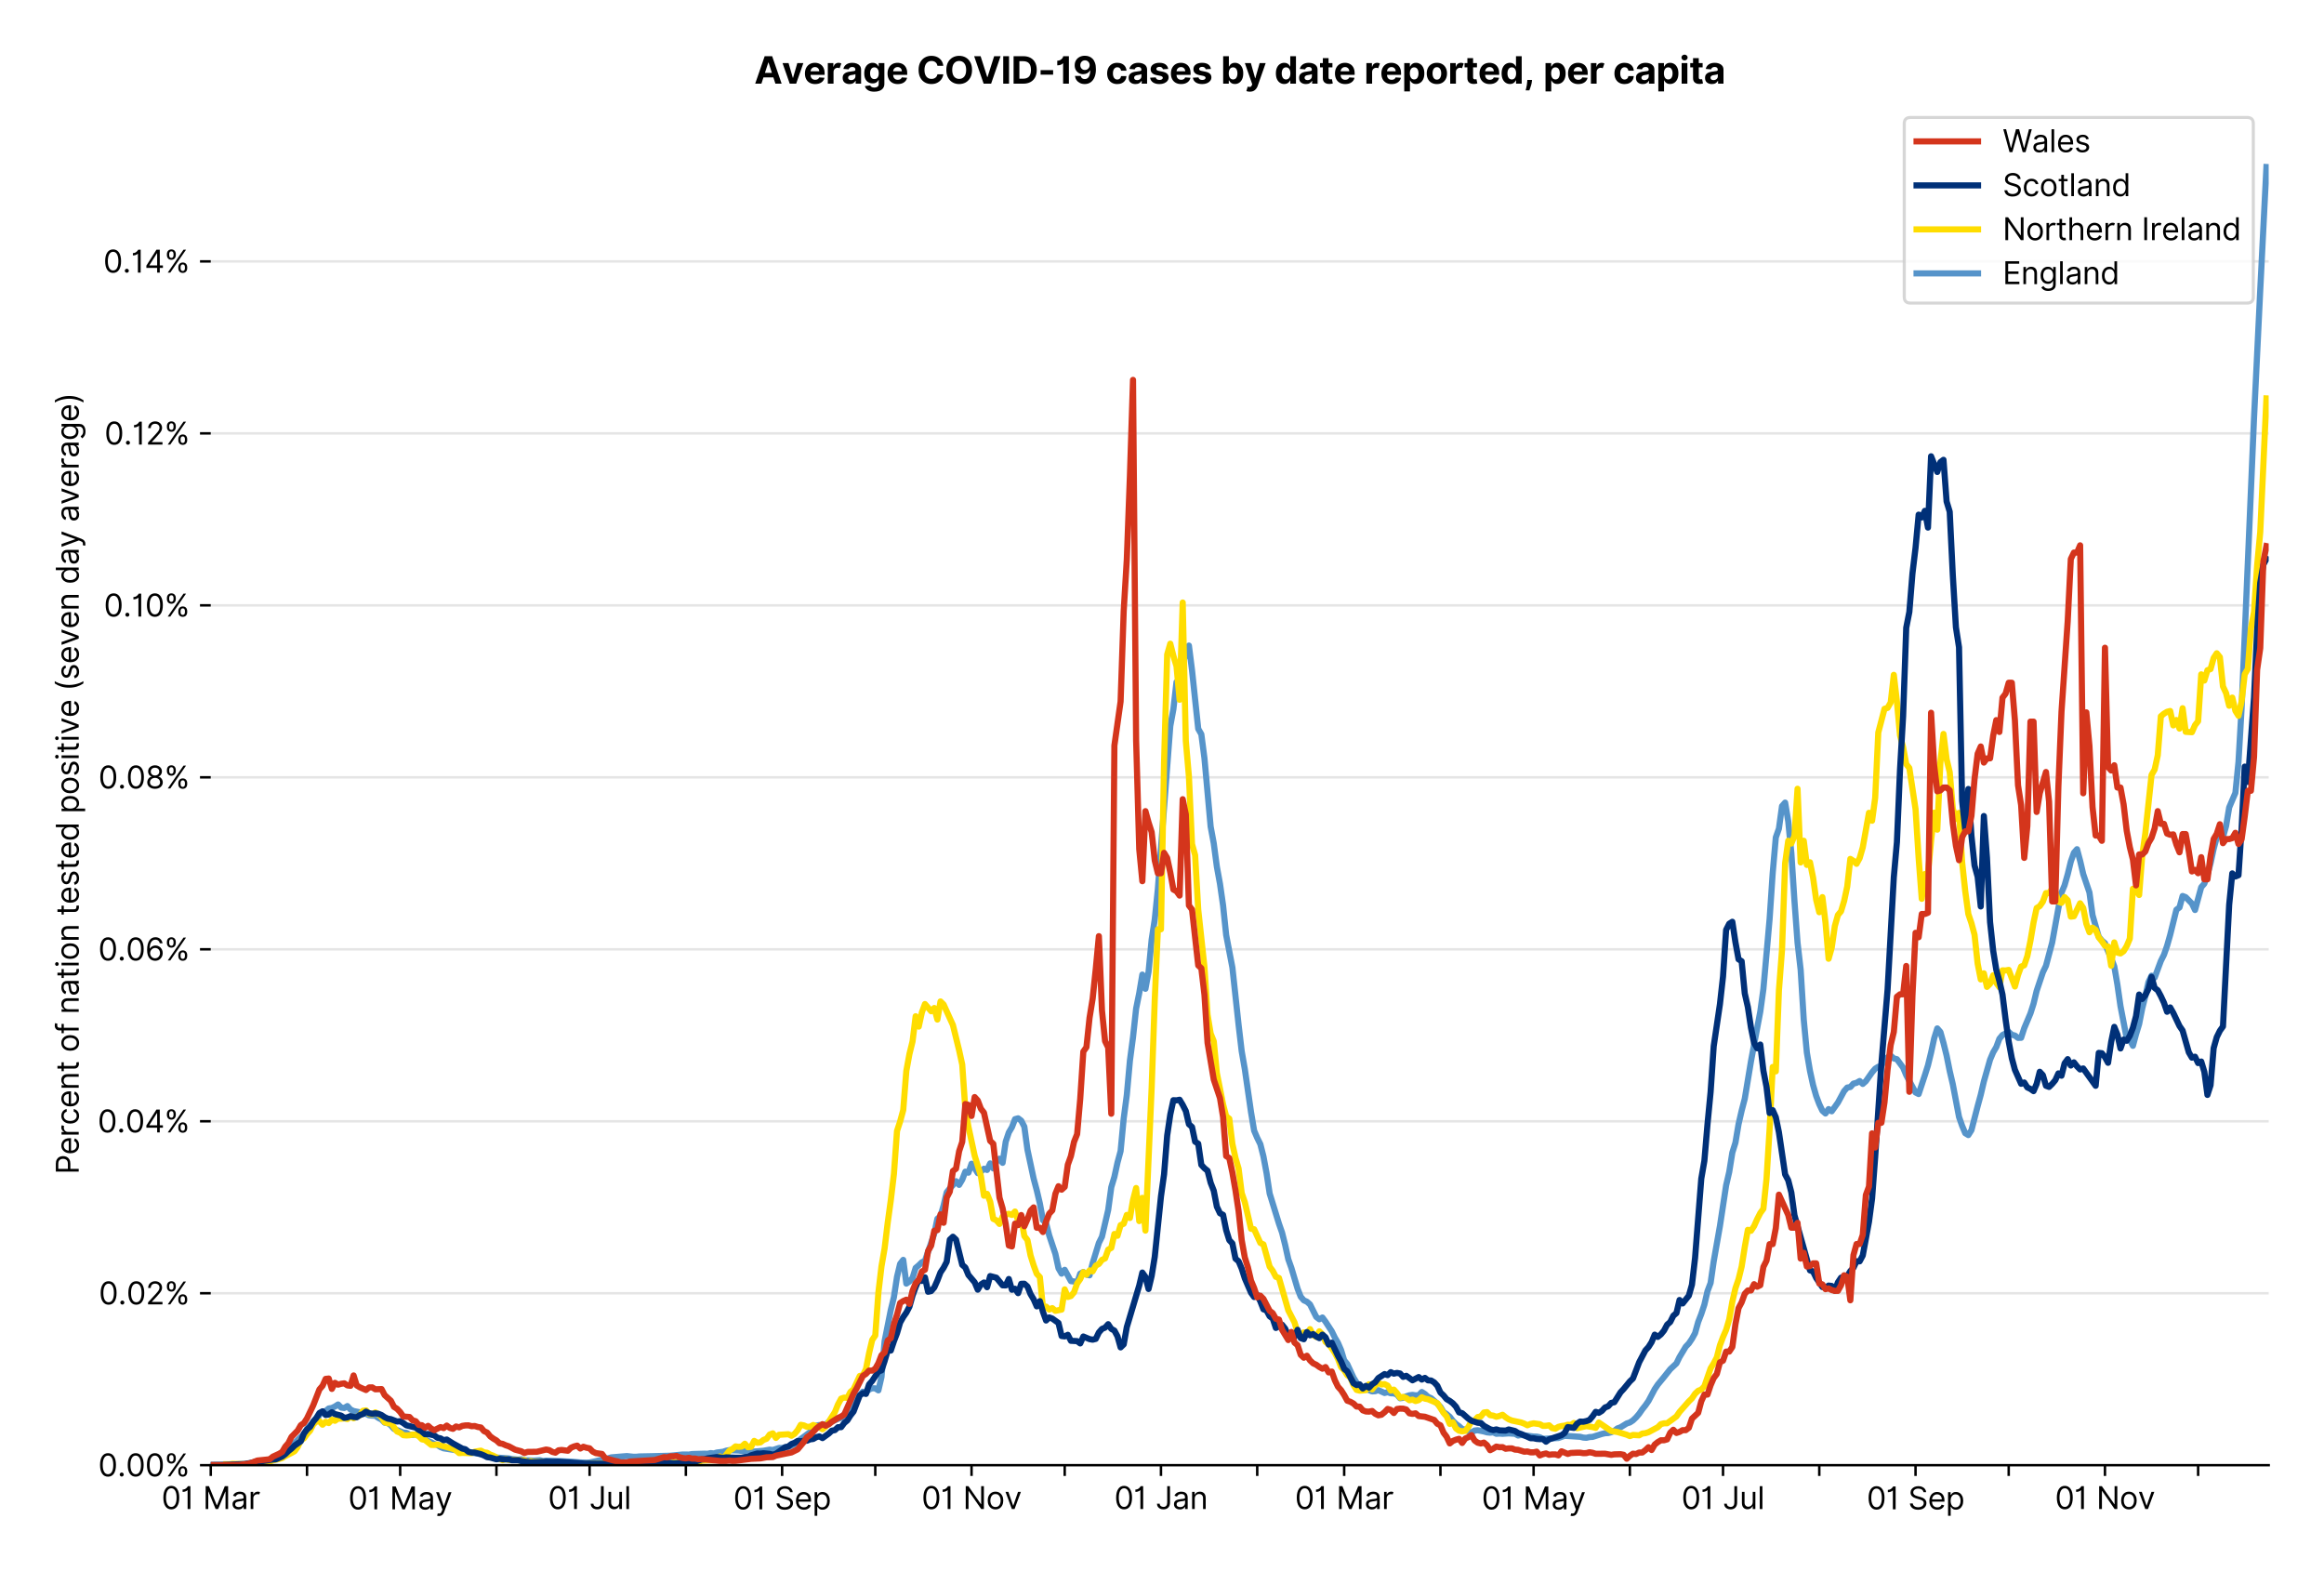 <?xml version="1.0" encoding="utf-8" standalone="no"?>
<!DOCTYPE svg PUBLIC "-//W3C//DTD SVG 1.1//EN"
  "http://www.w3.org/Graphics/SVG/1.1/DTD/svg11.dtd">
<svg xmlns:xlink="http://www.w3.org/1999/xlink" viewBox="0 0 756.175 511.234" xmlns="http://www.w3.org/2000/svg" version="1.1">
 <defs>
  <style type="text/css">*{stroke-linejoin: round; stroke-linecap: butt}</style>
 </defs>
 <g id="figure_1">
  <g id="patch_1">
   <path d="M 0 511.234 
L 756.175 511.234 
L 756.175 0 
L 0 0 
z
" style="fill: #ffffff"/>
  </g>
  <g id="axes_1">
   <g id="patch_2">
    <path d="M 68.575 476.745 
L 738.175 476.745 
L 738.175 33.225 
L 68.575 33.225 
z
" style="fill: #ffffff"/>
   </g>
   <g id="matplotlib.axis_1">
    <g id="xtick_1">
     <g id="line2d_1">
      <defs>
       <path id="mc2cd279208" d="M 0 0 
L 0 3.5 
" style="stroke: #000000; stroke-width: 0.8"/>
      </defs>
      <g>
       <use xlink:href="#mc2cd279208" x="68.575" y="476.745" style="stroke: #000000; stroke-width: 0.8"/>
      </g>
     </g>
     <g id="text_1">
      <!-- 01 Mar -->
      <g transform="translate(52.538 491.018)scale(0.1 -0.1)">
       <defs>
        <path id="Inter-Regular-30" d="M 2000 -64 
Q 1230 -64 806 561 
Q 382 1186 382 2327 
Q 382 3459 809 4088 
Q 1236 4718 2000 4718 
Q 2764 4718 3191 4088 
Q 3618 3459 3618 2327 
Q 3618 1186 3194 561 
Q 2771 -64 2000 -64 
z
M 2000 436 
Q 2509 436 2791 927 
Q 3073 1418 3073 2327 
Q 3073 3234 2789 3730 
Q 2505 4227 2000 4227 
Q 1496 4227 1211 3730 
Q 927 3234 927 2327 
Q 927 1418 1210 927 
Q 1493 436 2000 436 
z
" transform="scale(0.016)"/>
        <path id="Inter-Regular-31" d="M 1973 4655 
L 1973 0 
L 1409 0 
L 1409 3836 
L 1373 3836 
Q 1341 3773 1209 3692 
Q 1077 3611 868 3551 
Q 659 3491 391 3491 
L 391 3964 
Q 661 3964 859 4061 
Q 1057 4159 1190 4291 
Q 1323 4423 1392 4529 
Q 1461 4636 1473 4655 
L 1973 4655 
z
" transform="scale(0.016)"/>
        <path id="Inter-Regular-20" transform="scale(0.016)"/>
        <path id="Inter-Regular-4d" d="M 564 4655 
L 1236 4655 
L 2818 791 
L 2873 791 
L 4455 4655 
L 5127 4655 
L 5127 0 
L 4600 0 
L 4600 3536 
L 4555 3536 
L 3100 0 
L 2591 0 
L 1136 3536 
L 1091 3536 
L 1091 0 
L 564 0 
L 564 4655 
z
" transform="scale(0.016)"/>
        <path id="Inter-Regular-61" d="M 1518 -82 
Q 1186 -82 916 44 
Q 646 170 486 410 
Q 327 650 327 991 
Q 327 1291 445 1478 
Q 564 1666 761 1773 
Q 959 1880 1199 1933 
Q 1439 1986 1682 2018 
Q 2000 2059 2199 2080 
Q 2398 2102 2490 2154 
Q 2582 2207 2582 2336 
L 2582 2355 
Q 2582 2691 2399 2877 
Q 2216 3064 1846 3064 
Q 1461 3064 1243 2895 
Q 1025 2727 936 2536 
L 427 2718 
Q 564 3036 792 3214 
Q 1021 3393 1292 3464 
Q 1564 3536 1827 3536 
Q 1996 3536 2215 3496 
Q 2434 3457 2640 3334 
Q 2846 3211 2982 2963 
Q 3118 2716 3118 2300 
L 3118 0 
L 2582 0 
L 2582 473 
L 2555 473 
Q 2500 359 2373 229 
Q 2246 100 2034 9 
Q 1823 -82 1518 -82 
z
M 1600 400 
Q 1918 400 2137 525 
Q 2357 650 2469 847 
Q 2582 1045 2582 1264 
L 2582 1755 
Q 2548 1714 2433 1681 
Q 2318 1648 2169 1624 
Q 2021 1600 1881 1583 
Q 1741 1566 1655 1555 
Q 1446 1527 1265 1467 
Q 1084 1407 974 1287 
Q 864 1168 864 964 
Q 864 684 1072 542 
Q 1280 400 1600 400 
z
" transform="scale(0.016)"/>
        <path id="Inter-Regular-72" d="M 491 0 
L 491 3491 
L 1009 3491 
L 1009 2964 
L 1046 2964 
Q 1139 3223 1389 3384 
Q 1639 3545 1955 3545 
Q 2100 3545 2209 3511 
Q 2318 3477 2400 3418 
L 2218 2964 
Q 2161 2993 2085 3010 
Q 2009 3027 1909 3027 
Q 1527 3027 1277 2794 
Q 1027 2561 1027 2209 
L 1027 0 
L 491 0 
z
" transform="scale(0.016)"/>
       </defs>
       <use xlink:href="#Inter-Regular-30"/>
       <use xlink:href="#Inter-Regular-31" x="62.5"/>
       <use xlink:href="#Inter-Regular-20" x="106.676"/>
       <use xlink:href="#Inter-Regular-4d" x="134.801"/>
       <use xlink:href="#Inter-Regular-61" x="225.994"/>
       <use xlink:href="#Inter-Regular-72" x="282.386"/>
      </g>
     </g>
    </g>
    <g id="xtick_2">
     <g id="line2d_2">
      <g>
       <use xlink:href="#mc2cd279208" x="99.897" y="476.745" style="stroke: #000000; stroke-width: 0.8"/>
      </g>
     </g>
    </g>
    <g id="xtick_3">
     <g id="line2d_3">
      <g>
       <use xlink:href="#mc2cd279208" x="130.208" y="476.745" style="stroke: #000000; stroke-width: 0.8"/>
      </g>
     </g>
     <g id="text_2">
      <!-- 01 May -->
      <g transform="translate(113.305 491.117)scale(0.1 -0.1)">
       <defs>
        <path id="Inter-Regular-79" d="M 818 -1355 
Q 682 -1355 575 -1333 
Q 468 -1311 427 -1291 
L 564 -818 
Q 857 -893 1053 -814 
Q 1250 -736 1391 -345 
L 1509 -18 
L 218 3491 
L 800 3491 
L 1764 709 
L 1800 709 
L 2764 3491 
L 3346 3491 
L 1846 -564 
Q 1550 -1355 818 -1355 
z
" transform="scale(0.016)"/>
       </defs>
       <use xlink:href="#Inter-Regular-30"/>
       <use xlink:href="#Inter-Regular-31" x="62.5"/>
       <use xlink:href="#Inter-Regular-20" x="106.676"/>
       <use xlink:href="#Inter-Regular-4d" x="134.801"/>
       <use xlink:href="#Inter-Regular-61" x="225.994"/>
       <use xlink:href="#Inter-Regular-79" x="282.386"/>
      </g>
     </g>
    </g>
    <g id="xtick_4">
     <g id="line2d_4">
      <g>
       <use xlink:href="#mc2cd279208" x="161.53" y="476.745" style="stroke: #000000; stroke-width: 0.8"/>
      </g>
     </g>
    </g>
    <g id="xtick_5">
     <g id="line2d_5">
      <g>
       <use xlink:href="#mc2cd279208" x="191.841" y="476.745" style="stroke: #000000; stroke-width: 0.8"/>
      </g>
     </g>
     <g id="text_3">
      <!-- 01 Jul -->
      <g transform="translate(178.298 491.018)scale(0.1 -0.1)">
       <defs>
        <path id="Inter-Regular-4a" d="M 2346 4655 
L 2909 4655 
L 2909 1327 
Q 2909 657 2549 296 
Q 2189 -64 1582 -64 
Q 1200 -64 902 76 
Q 605 216 434 475 
Q 264 734 264 1091 
L 818 1091 
Q 818 795 1034 615 
Q 1250 436 1582 436 
Q 1948 436 2147 664 
Q 2346 893 2346 1327 
L 2346 4655 
z
" transform="scale(0.016)"/>
        <path id="Inter-Regular-75" d="M 2691 1427 
L 2691 3491 
L 3227 3491 
L 3227 0 
L 2691 0 
L 2691 591 
L 2655 591 
Q 2532 325 2273 140 
Q 2014 -45 1618 -45 
Q 1127 -45 809 280 
Q 491 605 491 1273 
L 491 3491 
L 1027 3491 
L 1027 1309 
Q 1027 927 1242 700 
Q 1457 473 1791 473 
Q 1991 473 2199 575 
Q 2407 677 2549 888 
Q 2691 1100 2691 1427 
z
" transform="scale(0.016)"/>
        <path id="Inter-Regular-6c" d="M 1027 4655 
L 1027 0 
L 491 0 
L 491 4655 
L 1027 4655 
z
" transform="scale(0.016)"/>
       </defs>
       <use xlink:href="#Inter-Regular-30"/>
       <use xlink:href="#Inter-Regular-31" x="62.5"/>
       <use xlink:href="#Inter-Regular-20" x="106.676"/>
       <use xlink:href="#Inter-Regular-4a" x="134.801"/>
       <use xlink:href="#Inter-Regular-75" x="189.063"/>
       <use xlink:href="#Inter-Regular-6c" x="247.159"/>
      </g>
     </g>
    </g>
    <g id="xtick_6">
     <g id="line2d_6">
      <g>
       <use xlink:href="#mc2cd279208" x="223.163" y="476.745" style="stroke: #000000; stroke-width: 0.8"/>
      </g>
     </g>
    </g>
    <g id="xtick_7">
     <g id="line2d_7">
      <g>
       <use xlink:href="#mc2cd279208" x="254.485" y="476.745" style="stroke: #000000; stroke-width: 0.8"/>
      </g>
     </g>
     <g id="text_4">
      <!-- 01 Sep -->
      <g transform="translate(238.597 491.117)scale(0.1 -0.1)">
       <defs>
        <path id="Inter-Regular-53" d="M 3109 3491 
Q 3068 3836 2777 4027 
Q 2486 4218 2064 4218 
Q 1600 4218 1318 3999 
Q 1036 3780 1036 3445 
Q 1036 3195 1189 3042 
Q 1343 2889 1553 2803 
Q 1764 2718 1936 2673 
L 2409 2545 
Q 2591 2498 2815 2414 
Q 3039 2330 3244 2185 
Q 3450 2041 3584 1816 
Q 3718 1591 3718 1264 
Q 3718 886 3521 581 
Q 3325 277 2949 97 
Q 2573 -82 2036 -82 
Q 1286 -82 845 272 
Q 405 627 364 1200 
L 946 1200 
Q 968 936 1124 764 
Q 1280 593 1519 510 
Q 1759 427 2036 427 
Q 2359 427 2616 533 
Q 2873 639 3023 828 
Q 3173 1018 3173 1273 
Q 3173 1505 3043 1650 
Q 2914 1795 2702 1886 
Q 2491 1977 2246 2045 
L 1673 2209 
Q 1127 2366 809 2657 
Q 491 2948 491 3418 
Q 491 3809 703 4101 
Q 916 4393 1276 4555 
Q 1636 4718 2082 4718 
Q 2532 4718 2882 4558 
Q 3232 4398 3437 4120 
Q 3643 3843 3655 3491 
L 3109 3491 
z
" transform="scale(0.016)"/>
        <path id="Inter-Regular-65" d="M 1955 -73 
Q 1450 -73 1085 151 
Q 721 375 524 778 
Q 327 1182 327 1718 
Q 327 2255 524 2665 
Q 721 3075 1074 3305 
Q 1427 3536 1900 3536 
Q 2173 3536 2439 3445 
Q 2705 3355 2923 3151 
Q 3141 2948 3270 2614 
Q 3400 2280 3400 1791 
L 3400 1564 
L 866 1564 
Q 884 1005 1183 707 
Q 1482 409 1955 409 
Q 2271 409 2498 545 
Q 2725 682 2827 955 
L 3346 809 
Q 3223 414 2854 170 
Q 2486 -73 1955 -73 
z
M 866 2027 
L 2855 2027 
Q 2855 2470 2595 2762 
Q 2336 3055 1900 3055 
Q 1593 3055 1368 2911 
Q 1143 2768 1013 2533 
Q 884 2298 866 2027 
z
" transform="scale(0.016)"/>
        <path id="Inter-Regular-70" d="M 491 -1309 
L 491 3491 
L 1009 3491 
L 1009 2936 
L 1073 2936 
Q 1132 3027 1237 3169 
Q 1343 3311 1542 3423 
Q 1741 3536 2082 3536 
Q 2523 3536 2859 3315 
Q 3196 3095 3384 2690 
Q 3573 2286 3573 1736 
Q 3573 1182 3384 776 
Q 3196 370 2861 148 
Q 2527 -73 2091 -73 
Q 1755 -73 1552 39 
Q 1350 152 1241 296 
Q 1132 441 1073 536 
L 1027 536 
L 1027 -1309 
L 491 -1309 
z
M 1018 1745 
Q 1018 1152 1276 780 
Q 1534 409 2018 409 
Q 2355 409 2581 587 
Q 2807 766 2921 1069 
Q 3036 1373 3036 1745 
Q 3036 2114 2923 2410 
Q 2811 2707 2585 2881 
Q 2359 3055 2018 3055 
Q 1527 3055 1272 2693 
Q 1018 2332 1018 1745 
z
" transform="scale(0.016)"/>
       </defs>
       <use xlink:href="#Inter-Regular-30"/>
       <use xlink:href="#Inter-Regular-31" x="62.5"/>
       <use xlink:href="#Inter-Regular-20" x="106.676"/>
       <use xlink:href="#Inter-Regular-53" x="134.801"/>
       <use xlink:href="#Inter-Regular-65" x="198.58"/>
       <use xlink:href="#Inter-Regular-70" x="256.818"/>
      </g>
     </g>
    </g>
    <g id="xtick_8">
     <g id="line2d_8">
      <g>
       <use xlink:href="#mc2cd279208" x="284.796" y="476.745" style="stroke: #000000; stroke-width: 0.8"/>
      </g>
     </g>
    </g>
    <g id="xtick_9">
     <g id="line2d_9">
      <g>
       <use xlink:href="#mc2cd279208" x="316.118" y="476.745" style="stroke: #000000; stroke-width: 0.8"/>
      </g>
     </g>
     <g id="text_5">
      <!-- 01 Nov -->
      <g transform="translate(299.847 491.018)scale(0.1 -0.1)">
       <defs>
        <path id="Inter-Regular-4e" d="M 4255 4655 
L 4255 0 
L 3709 0 
L 1173 3655 
L 1127 3655 
L 1127 0 
L 564 0 
L 564 4655 
L 1109 4655 
L 3655 991 
L 3700 991 
L 3700 4655 
L 4255 4655 
z
" transform="scale(0.016)"/>
        <path id="Inter-Regular-6f" d="M 1909 -73 
Q 1436 -73 1080 152 
Q 725 377 526 781 
Q 327 1186 327 1727 
Q 327 2273 526 2679 
Q 725 3086 1080 3311 
Q 1436 3536 1909 3536 
Q 2382 3536 2737 3311 
Q 3093 3086 3292 2679 
Q 3491 2273 3491 1727 
Q 3491 1186 3292 781 
Q 3093 377 2737 152 
Q 2382 -73 1909 -73 
z
M 1909 409 
Q 2268 409 2500 593 
Q 2732 777 2843 1077 
Q 2955 1377 2955 1727 
Q 2955 2077 2843 2379 
Q 2732 2682 2500 2868 
Q 2268 3055 1909 3055 
Q 1550 3055 1318 2868 
Q 1086 2682 975 2379 
Q 864 2077 864 1727 
Q 864 1377 975 1077 
Q 1086 777 1318 593 
Q 1550 409 1909 409 
z
" transform="scale(0.016)"/>
        <path id="Inter-Regular-76" d="M 3346 3491 
L 2055 0 
L 1509 0 
L 218 3491 
L 800 3491 
L 1764 709 
L 1800 709 
L 2764 3491 
L 3346 3491 
z
" transform="scale(0.016)"/>
       </defs>
       <use xlink:href="#Inter-Regular-30"/>
       <use xlink:href="#Inter-Regular-31" x="62.5"/>
       <use xlink:href="#Inter-Regular-20" x="106.676"/>
       <use xlink:href="#Inter-Regular-4e" x="134.801"/>
       <use xlink:href="#Inter-Regular-6f" x="210.085"/>
       <use xlink:href="#Inter-Regular-76" x="269.744"/>
      </g>
     </g>
    </g>
    <g id="xtick_10">
     <g id="line2d_10">
      <g>
       <use xlink:href="#mc2cd279208" x="346.43" y="476.745" style="stroke: #000000; stroke-width: 0.8"/>
      </g>
     </g>
    </g>
    <g id="xtick_11">
     <g id="line2d_11">
      <g>
       <use xlink:href="#mc2cd279208" x="377.751" y="476.745" style="stroke: #000000; stroke-width: 0.8"/>
      </g>
     </g>
     <g id="text_6">
      <!-- 01 Jan -->
      <g transform="translate(362.552 491.018)scale(0.1 -0.1)">
       <defs>
        <path id="Inter-Regular-6e" d="M 1027 2100 
L 1027 0 
L 491 0 
L 491 3491 
L 1009 3491 
L 1009 2945 
L 1055 2945 
Q 1177 3211 1427 3373 
Q 1677 3536 2073 3536 
Q 2602 3536 2928 3211 
Q 3255 2886 3255 2218 
L 3255 0 
L 2718 0 
L 2718 2182 
Q 2718 2593 2504 2824 
Q 2291 3055 1918 3055 
Q 1534 3055 1280 2806 
Q 1027 2557 1027 2100 
z
" transform="scale(0.016)"/>
       </defs>
       <use xlink:href="#Inter-Regular-30"/>
       <use xlink:href="#Inter-Regular-31" x="62.5"/>
       <use xlink:href="#Inter-Regular-20" x="106.676"/>
       <use xlink:href="#Inter-Regular-4a" x="134.801"/>
       <use xlink:href="#Inter-Regular-61" x="189.063"/>
       <use xlink:href="#Inter-Regular-6e" x="245.455"/>
      </g>
     </g>
    </g>
    <g id="xtick_12">
     <g id="line2d_12">
      <g>
       <use xlink:href="#mc2cd279208" x="409.073" y="476.745" style="stroke: #000000; stroke-width: 0.8"/>
      </g>
     </g>
    </g>
    <g id="xtick_13">
     <g id="line2d_13">
      <g>
       <use xlink:href="#mc2cd279208" x="437.364" y="476.745" style="stroke: #000000; stroke-width: 0.8"/>
      </g>
     </g>
     <g id="text_7">
      <!-- 01 Mar -->
      <g transform="translate(421.327 491.018)scale(0.1 -0.1)">
       <use xlink:href="#Inter-Regular-30"/>
       <use xlink:href="#Inter-Regular-31" x="62.5"/>
       <use xlink:href="#Inter-Regular-20" x="106.676"/>
       <use xlink:href="#Inter-Regular-4d" x="134.801"/>
       <use xlink:href="#Inter-Regular-61" x="225.994"/>
       <use xlink:href="#Inter-Regular-72" x="282.386"/>
      </g>
     </g>
    </g>
    <g id="xtick_14">
     <g id="line2d_14">
      <g>
       <use xlink:href="#mc2cd279208" x="468.686" y="476.745" style="stroke: #000000; stroke-width: 0.8"/>
      </g>
     </g>
    </g>
    <g id="xtick_15">
     <g id="line2d_15">
      <g>
       <use xlink:href="#mc2cd279208" x="498.997" y="476.745" style="stroke: #000000; stroke-width: 0.8"/>
      </g>
     </g>
     <g id="text_8">
      <!-- 01 May -->
      <g transform="translate(482.094 491.117)scale(0.1 -0.1)">
       <use xlink:href="#Inter-Regular-30"/>
       <use xlink:href="#Inter-Regular-31" x="62.5"/>
       <use xlink:href="#Inter-Regular-20" x="106.676"/>
       <use xlink:href="#Inter-Regular-4d" x="134.801"/>
       <use xlink:href="#Inter-Regular-61" x="225.994"/>
       <use xlink:href="#Inter-Regular-79" x="282.386"/>
      </g>
     </g>
    </g>
    <g id="xtick_16">
     <g id="line2d_16">
      <g>
       <use xlink:href="#mc2cd279208" x="530.319" y="476.745" style="stroke: #000000; stroke-width: 0.8"/>
      </g>
     </g>
    </g>
    <g id="xtick_17">
     <g id="line2d_17">
      <g>
       <use xlink:href="#mc2cd279208" x="560.63" y="476.745" style="stroke: #000000; stroke-width: 0.8"/>
      </g>
     </g>
     <g id="text_9">
      <!-- 01 Jul -->
      <g transform="translate(547.086 491.018)scale(0.1 -0.1)">
       <use xlink:href="#Inter-Regular-30"/>
       <use xlink:href="#Inter-Regular-31" x="62.5"/>
       <use xlink:href="#Inter-Regular-20" x="106.676"/>
       <use xlink:href="#Inter-Regular-4a" x="134.801"/>
       <use xlink:href="#Inter-Regular-75" x="189.063"/>
       <use xlink:href="#Inter-Regular-6c" x="247.159"/>
      </g>
     </g>
    </g>
    <g id="xtick_18">
     <g id="line2d_18">
      <g>
       <use xlink:href="#mc2cd279208" x="591.952" y="476.745" style="stroke: #000000; stroke-width: 0.8"/>
      </g>
     </g>
    </g>
    <g id="xtick_19">
     <g id="line2d_19">
      <g>
       <use xlink:href="#mc2cd279208" x="623.274" y="476.745" style="stroke: #000000; stroke-width: 0.8"/>
      </g>
     </g>
     <g id="text_10">
      <!-- 01 Sep -->
      <g transform="translate(607.386 491.117)scale(0.1 -0.1)">
       <use xlink:href="#Inter-Regular-30"/>
       <use xlink:href="#Inter-Regular-31" x="62.5"/>
       <use xlink:href="#Inter-Regular-20" x="106.676"/>
       <use xlink:href="#Inter-Regular-53" x="134.801"/>
       <use xlink:href="#Inter-Regular-65" x="198.58"/>
       <use xlink:href="#Inter-Regular-70" x="256.818"/>
      </g>
     </g>
    </g>
    <g id="xtick_20">
     <g id="line2d_20">
      <g>
       <use xlink:href="#mc2cd279208" x="653.585" y="476.745" style="stroke: #000000; stroke-width: 0.8"/>
      </g>
     </g>
    </g>
    <g id="xtick_21">
     <g id="line2d_21">
      <g>
       <use xlink:href="#mc2cd279208" x="684.907" y="476.745" style="stroke: #000000; stroke-width: 0.8"/>
      </g>
     </g>
     <g id="text_11">
      <!-- 01 Nov -->
      <g transform="translate(668.636 491.018)scale(0.1 -0.1)">
       <use xlink:href="#Inter-Regular-30"/>
       <use xlink:href="#Inter-Regular-31" x="62.5"/>
       <use xlink:href="#Inter-Regular-20" x="106.676"/>
       <use xlink:href="#Inter-Regular-4e" x="134.801"/>
       <use xlink:href="#Inter-Regular-6f" x="210.085"/>
       <use xlink:href="#Inter-Regular-76" x="269.744"/>
      </g>
     </g>
    </g>
    <g id="xtick_22">
     <g id="line2d_22">
      <g>
       <use xlink:href="#mc2cd279208" x="715.218" y="476.745" style="stroke: #000000; stroke-width: 0.8"/>
      </g>
     </g>
    </g>
   </g>
   <g id="matplotlib.axis_2">
    <g id="ytick_1">
     <g id="line2d_23">
      <path d="M 68.575 476.745 
L 738.175 476.745 
" clip-path="url(#p1e6acba392)" style="fill: none; stroke: #e5e5e5; stroke-width: 0.8; stroke-linecap: square"/>
     </g>
     <g id="line2d_24">
      <defs>
       <path id="m368c167bea" d="M 0 0 
L -3.5 0 
" style="stroke: #000000; stroke-width: 0.8"/>
      </defs>
      <g>
       <use xlink:href="#m368c167bea" x="68.575" y="476.745" style="stroke: #000000; stroke-width: 0.8"/>
      </g>
     </g>
     <g id="text_12">
      <!-- 0.00% -->
      <g transform="translate(31.944 480.382)scale(0.1 -0.1)">
       <defs>
        <path id="Inter-Regular-2e" d="M 882 -36 
Q 714 -36 593 84 
Q 473 205 473 373 
Q 473 541 593 661 
Q 714 782 882 782 
Q 1050 782 1170 661 
Q 1291 541 1291 373 
Q 1291 205 1170 84 
Q 1050 -36 882 -36 
z
" transform="scale(0.016)"/>
        <path id="Inter-Regular-25" d="M 2855 873 
L 2855 1118 
Q 2855 1373 2960 1585 
Q 3066 1798 3269 1926 
Q 3473 2055 3764 2055 
Q 4059 2055 4259 1926 
Q 4459 1798 4561 1585 
Q 4664 1373 4664 1118 
L 4664 873 
Q 4664 618 4560 405 
Q 4457 193 4256 64 
Q 4055 -64 3764 -64 
Q 3468 -64 3266 64 
Q 3064 193 2959 405 
Q 2855 618 2855 873 
z
M 536 3536 
L 536 3782 
Q 536 4036 642 4248 
Q 748 4461 951 4589 
Q 1155 4718 1446 4718 
Q 1741 4718 1941 4589 
Q 2141 4461 2243 4248 
Q 2346 4036 2346 3782 
L 2346 3536 
Q 2346 3282 2242 3069 
Q 2139 2857 1937 2728 
Q 1736 2600 1446 2600 
Q 1150 2600 948 2728 
Q 746 2857 641 3069 
Q 536 3282 536 3536 
z
M 709 0 
L 3909 4655 
L 4427 4655 
L 1227 0 
L 709 0 
z
M 3318 1118 
L 3318 873 
Q 3318 661 3418 494 
Q 3518 327 3764 327 
Q 4002 327 4101 494 
Q 4200 661 4200 873 
L 4200 1118 
Q 4200 1330 4104 1497 
Q 4009 1664 3764 1664 
Q 3525 1664 3421 1497 
Q 3318 1330 3318 1118 
z
M 1000 3782 
L 1000 3536 
Q 1000 3325 1100 3158 
Q 1200 2991 1446 2991 
Q 1684 2991 1783 3158 
Q 1882 3325 1882 3536 
L 1882 3782 
Q 1882 3993 1786 4160 
Q 1691 4327 1446 4327 
Q 1207 4327 1103 4160 
Q 1000 3993 1000 3782 
z
" transform="scale(0.016)"/>
       </defs>
       <use xlink:href="#Inter-Regular-30"/>
       <use xlink:href="#Inter-Regular-2e" x="62.5"/>
       <use xlink:href="#Inter-Regular-30" x="90.057"/>
       <use xlink:href="#Inter-Regular-30" x="152.557"/>
       <use xlink:href="#Inter-Regular-25" x="215.057"/>
      </g>
     </g>
    </g>
    <g id="ytick_2">
     <g id="line2d_25">
      <path d="M 68.575 420.79 
L 738.175 420.79 
" clip-path="url(#p1e6acba392)" style="fill: none; stroke: #e5e5e5; stroke-width: 0.8; stroke-linecap: square"/>
     </g>
     <g id="line2d_26">
      <g>
       <use xlink:href="#m368c167bea" x="68.575" y="420.79" style="stroke: #000000; stroke-width: 0.8"/>
      </g>
     </g>
     <g id="text_13">
      <!-- 0.02% -->
      <g transform="translate(32.142 424.427)scale(0.1 -0.1)">
       <defs>
        <path id="Inter-Regular-32" d="M 482 0 
L 482 409 
L 2018 2091 
Q 2289 2386 2464 2605 
Q 2639 2825 2724 3019 
Q 2809 3214 2809 3427 
Q 2809 3795 2553 4011 
Q 2298 4227 1918 4227 
Q 1514 4227 1275 3985 
Q 1036 3743 1036 3345 
L 500 3345 
Q 500 3755 688 4064 
Q 877 4373 1203 4545 
Q 1530 4718 1936 4718 
Q 2346 4718 2661 4545 
Q 2977 4373 3156 4079 
Q 3336 3786 3336 3427 
Q 3336 3170 3244 2926 
Q 3152 2682 2926 2383 
Q 2700 2084 2300 1655 
L 1255 536 
L 1255 500 
L 3418 500 
L 3418 0 
L 482 0 
z
" transform="scale(0.016)"/>
       </defs>
       <use xlink:href="#Inter-Regular-30"/>
       <use xlink:href="#Inter-Regular-2e" x="62.5"/>
       <use xlink:href="#Inter-Regular-30" x="90.057"/>
       <use xlink:href="#Inter-Regular-32" x="152.557"/>
       <use xlink:href="#Inter-Regular-25" x="213.068"/>
      </g>
     </g>
    </g>
    <g id="ytick_3">
     <g id="line2d_27">
      <path d="M 68.575 364.835 
L 738.175 364.835 
" clip-path="url(#p1e6acba392)" style="fill: none; stroke: #e5e5e5; stroke-width: 0.8; stroke-linecap: square"/>
     </g>
     <g id="line2d_28">
      <g>
       <use xlink:href="#m368c167bea" x="68.575" y="364.835" style="stroke: #000000; stroke-width: 0.8"/>
      </g>
     </g>
     <g id="text_14">
      <!-- 0.04% -->
      <g transform="translate(31.773 368.472)scale(0.1 -0.1)">
       <defs>
        <path id="Inter-Regular-34" d="M 373 955 
L 373 1418 
L 2418 4655 
L 3100 4655 
L 3100 1455 
L 3736 1455 
L 3736 955 
L 3100 955 
L 3100 0 
L 2564 0 
L 2564 955 
L 373 955 
z
M 2564 1455 
L 2564 3936 
L 2527 3936 
L 982 1491 
L 982 1455 
L 2564 1455 
z
" transform="scale(0.016)"/>
       </defs>
       <use xlink:href="#Inter-Regular-30"/>
       <use xlink:href="#Inter-Regular-2e" x="62.5"/>
       <use xlink:href="#Inter-Regular-30" x="90.057"/>
       <use xlink:href="#Inter-Regular-34" x="152.557"/>
       <use xlink:href="#Inter-Regular-25" x="216.761"/>
      </g>
     </g>
    </g>
    <g id="ytick_4">
     <g id="line2d_29">
      <path d="M 68.575 308.881 
L 738.175 308.881 
" clip-path="url(#p1e6acba392)" style="fill: none; stroke: #e5e5e5; stroke-width: 0.8; stroke-linecap: square"/>
     </g>
     <g id="line2d_30">
      <g>
       <use xlink:href="#m368c167bea" x="68.575" y="308.881" style="stroke: #000000; stroke-width: 0.8"/>
      </g>
     </g>
     <g id="text_15">
      <!-- 0.06% -->
      <g transform="translate(31.958 312.517)scale(0.1 -0.1)">
       <defs>
        <path id="Inter-Regular-36" d="M 2027 -64 
Q 1741 -59 1454 45 
Q 1168 150 932 399 
Q 696 648 552 1074 
Q 409 1500 409 2145 
Q 409 3386 861 4056 
Q 1314 4727 2100 4727 
Q 2686 4727 3073 4384 
Q 3461 4041 3546 3491 
L 2991 3491 
Q 2914 3811 2691 4019 
Q 2468 4227 2100 4227 
Q 1559 4227 1249 3755 
Q 939 3284 936 2427 
L 973 2427 
Q 1164 2716 1461 2880 
Q 1759 3045 2118 3045 
Q 2518 3045 2850 2846 
Q 3182 2648 3382 2299 
Q 3582 1950 3582 1500 
Q 3582 1068 3389 710 
Q 3196 352 2847 142 
Q 2498 -68 2027 -64 
z
M 2027 436 
Q 2314 436 2542 579 
Q 2771 723 2903 964 
Q 3036 1205 3036 1500 
Q 3036 1789 2908 2026 
Q 2780 2264 2556 2404 
Q 2332 2545 2046 2545 
Q 1757 2545 1525 2397 
Q 1293 2250 1157 2010 
Q 1021 1770 1018 1491 
Q 1018 1214 1149 973 
Q 1280 732 1508 584 
Q 1736 436 2027 436 
z
" transform="scale(0.016)"/>
       </defs>
       <use xlink:href="#Inter-Regular-30"/>
       <use xlink:href="#Inter-Regular-2e" x="62.5"/>
       <use xlink:href="#Inter-Regular-30" x="90.057"/>
       <use xlink:href="#Inter-Regular-36" x="152.557"/>
       <use xlink:href="#Inter-Regular-25" x="214.915"/>
      </g>
     </g>
    </g>
    <g id="ytick_5">
     <g id="line2d_31">
      <path d="M 68.575 252.926 
L 738.175 252.926 
" clip-path="url(#p1e6acba392)" style="fill: none; stroke: #e5e5e5; stroke-width: 0.8; stroke-linecap: square"/>
     </g>
     <g id="line2d_32">
      <g>
       <use xlink:href="#m368c167bea" x="68.575" y="252.926" style="stroke: #000000; stroke-width: 0.8"/>
      </g>
     </g>
     <g id="text_16">
      <!-- 0.08% -->
      <g transform="translate(32.028 256.563)scale(0.1 -0.1)">
       <defs>
        <path id="Inter-Regular-38" d="M 1973 -64 
Q 1505 -64 1147 103 
Q 789 270 589 564 
Q 389 859 391 1236 
Q 389 1532 507 1783 
Q 625 2034 830 2203 
Q 1036 2373 1291 2418 
L 1291 2445 
Q 957 2532 759 2821 
Q 561 3111 564 3482 
Q 561 3836 743 4115 
Q 925 4395 1244 4556 
Q 1564 4718 1973 4718 
Q 2377 4718 2695 4556 
Q 3014 4395 3197 4115 
Q 3380 3836 3382 3482 
Q 3380 3111 3181 2821 
Q 2982 2532 2655 2445 
L 2655 2418 
Q 2907 2373 3109 2203 
Q 3311 2034 3431 1783 
Q 3552 1532 3555 1236 
Q 3552 859 3351 564 
Q 3150 270 2794 103 
Q 2439 -64 1973 -64 
z
M 1973 436 
Q 2446 436 2722 662 
Q 2998 889 3000 1264 
Q 2998 1527 2864 1729 
Q 2730 1932 2499 2048 
Q 2268 2164 1973 2164 
Q 1675 2164 1442 2048 
Q 1209 1932 1076 1729 
Q 943 1527 946 1264 
Q 943 889 1218 662 
Q 1493 436 1973 436 
z
M 1973 2645 
Q 2348 2645 2591 2864 
Q 2834 3084 2836 3445 
Q 2834 3800 2596 4013 
Q 2359 4227 1973 4227 
Q 1582 4227 1344 4013 
Q 1107 3800 1109 3445 
Q 1107 3084 1349 2864 
Q 1591 2645 1973 2645 
z
" transform="scale(0.016)"/>
       </defs>
       <use xlink:href="#Inter-Regular-30"/>
       <use xlink:href="#Inter-Regular-2e" x="62.5"/>
       <use xlink:href="#Inter-Regular-30" x="90.057"/>
       <use xlink:href="#Inter-Regular-38" x="152.557"/>
       <use xlink:href="#Inter-Regular-25" x="214.205"/>
      </g>
     </g>
    </g>
    <g id="ytick_6">
     <g id="line2d_33">
      <path d="M 68.575 196.971 
L 738.175 196.971 
" clip-path="url(#p1e6acba392)" style="fill: none; stroke: #e5e5e5; stroke-width: 0.8; stroke-linecap: square"/>
     </g>
     <g id="line2d_34">
      <g>
       <use xlink:href="#m368c167bea" x="68.575" y="196.971" style="stroke: #000000; stroke-width: 0.8"/>
      </g>
     </g>
     <g id="text_17">
      <!-- 0.10% -->
      <g transform="translate(33.777 200.608)scale(0.1 -0.1)">
       <use xlink:href="#Inter-Regular-30"/>
       <use xlink:href="#Inter-Regular-2e" x="62.5"/>
       <use xlink:href="#Inter-Regular-31" x="90.057"/>
       <use xlink:href="#Inter-Regular-30" x="134.233"/>
       <use xlink:href="#Inter-Regular-25" x="196.733"/>
      </g>
     </g>
    </g>
    <g id="ytick_7">
     <g id="line2d_35">
      <path d="M 68.575 141.016 
L 738.175 141.016 
" clip-path="url(#p1e6acba392)" style="fill: none; stroke: #e5e5e5; stroke-width: 0.8; stroke-linecap: square"/>
     </g>
     <g id="line2d_36">
      <g>
       <use xlink:href="#m368c167bea" x="68.575" y="141.016" style="stroke: #000000; stroke-width: 0.8"/>
      </g>
     </g>
     <g id="text_18">
      <!-- 0.12% -->
      <g transform="translate(33.975 144.653)scale(0.1 -0.1)">
       <use xlink:href="#Inter-Regular-30"/>
       <use xlink:href="#Inter-Regular-2e" x="62.5"/>
       <use xlink:href="#Inter-Regular-31" x="90.057"/>
       <use xlink:href="#Inter-Regular-32" x="134.233"/>
       <use xlink:href="#Inter-Regular-25" x="194.744"/>
      </g>
     </g>
    </g>
    <g id="ytick_8">
     <g id="line2d_37">
      <path d="M 68.575 85.061 
L 738.175 85.061 
" clip-path="url(#p1e6acba392)" style="fill: none; stroke: #e5e5e5; stroke-width: 0.8; stroke-linecap: square"/>
     </g>
     <g id="line2d_38">
      <g>
       <use xlink:href="#m368c167bea" x="68.575" y="85.061" style="stroke: #000000; stroke-width: 0.8"/>
      </g>
     </g>
     <g id="text_19">
      <!-- 0.14% -->
      <g transform="translate(33.606 88.698)scale(0.1 -0.1)">
       <use xlink:href="#Inter-Regular-30"/>
       <use xlink:href="#Inter-Regular-2e" x="62.5"/>
       <use xlink:href="#Inter-Regular-31" x="90.057"/>
       <use xlink:href="#Inter-Regular-34" x="134.233"/>
       <use xlink:href="#Inter-Regular-25" x="198.438"/>
      </g>
     </g>
    </g>
    <g id="text_20">
     <!-- Percent of nation tested positive (seven day average) -->
     <g transform="translate(25.614 382.124)rotate(-90)scale(0.1 -0.1)">
      <defs>
       <path id="Inter-Regular-50" d="M 564 0 
L 564 4655 
L 2136 4655 
Q 2684 4655 3033 4458 
Q 3382 4261 3550 3927 
Q 3718 3593 3718 3182 
Q 3718 2770 3551 2434 
Q 3384 2098 3036 1899 
Q 2689 1700 2146 1700 
L 1127 1700 
L 1127 0 
L 564 0 
z
M 1127 2200 
L 2127 2200 
Q 2689 2200 2926 2482 
Q 3164 2764 3164 3182 
Q 3164 3602 2925 3878 
Q 2686 4155 2118 4155 
L 1127 4155 
L 1127 2200 
z
" transform="scale(0.016)"/>
       <path id="Inter-Regular-63" d="M 1909 -73 
Q 1418 -73 1063 159 
Q 709 391 518 798 
Q 327 1205 327 1727 
Q 327 2259 524 2667 
Q 721 3075 1074 3305 
Q 1427 3536 1900 3536 
Q 2268 3536 2563 3400 
Q 2859 3264 3047 3018 
Q 3236 2773 3282 2445 
L 2746 2445 
Q 2684 2684 2474 2869 
Q 2264 3055 1909 3055 
Q 1439 3055 1151 2697 
Q 864 2339 864 1745 
Q 864 1139 1148 774 
Q 1432 409 1909 409 
Q 2223 409 2447 570 
Q 2671 732 2746 1018 
L 3282 1018 
Q 3236 709 3058 462 
Q 2880 216 2588 71 
Q 2296 -73 1909 -73 
z
" transform="scale(0.016)"/>
       <path id="Inter-Regular-74" d="M 2009 3491 
L 2009 3036 
L 1264 3036 
L 1264 1000 
Q 1264 773 1331 660 
Q 1398 548 1503 510 
Q 1609 473 1727 473 
Q 1816 473 1873 483 
Q 1930 493 1964 500 
L 2073 18 
Q 2018 -2 1920 -23 
Q 1823 -45 1673 -45 
Q 1446 -45 1228 52 
Q 1011 150 869 350 
Q 727 550 727 855 
L 727 3036 
L 200 3036 
L 200 3491 
L 727 3491 
L 727 4327 
L 1264 4327 
L 1264 3491 
L 2009 3491 
z
" transform="scale(0.016)"/>
       <path id="Inter-Regular-66" d="M 2046 3491 
L 2046 3036 
L 1264 3036 
L 1264 0 
L 727 0 
L 727 3036 
L 164 3036 
L 164 3491 
L 727 3491 
L 727 3973 
Q 727 4273 868 4473 
Q 1009 4673 1234 4773 
Q 1459 4873 1709 4873 
Q 1907 4873 2032 4841 
Q 2157 4809 2218 4782 
L 2064 4318 
Q 2023 4332 1951 4352 
Q 1880 4373 1764 4373 
Q 1498 4373 1381 4239 
Q 1264 4105 1264 3845 
L 1264 3491 
L 2046 3491 
z
" transform="scale(0.016)"/>
       <path id="Inter-Regular-69" d="M 491 0 
L 491 3491 
L 1027 3491 
L 1027 0 
L 491 0 
z
M 764 4073 
Q 607 4073 494 4179 
Q 382 4286 382 4436 
Q 382 4586 494 4693 
Q 607 4800 764 4800 
Q 921 4800 1033 4693 
Q 1146 4586 1146 4436 
Q 1146 4286 1033 4179 
Q 921 4073 764 4073 
z
" transform="scale(0.016)"/>
       <path id="Inter-Regular-73" d="M 2964 2709 
L 2482 2573 
Q 2411 2755 2245 2914 
Q 2080 3073 1727 3073 
Q 1407 3073 1194 2926 
Q 982 2780 982 2555 
Q 982 2355 1127 2239 
Q 1273 2123 1582 2045 
L 2100 1918 
Q 3027 1691 3027 973 
Q 3027 673 2855 436 
Q 2684 200 2377 63 
Q 2071 -73 1664 -73 
Q 1130 -73 780 159 
Q 430 391 336 836 
L 846 964 
Q 989 400 1655 400 
Q 2030 400 2251 560 
Q 2473 720 2473 945 
Q 2473 1316 1955 1436 
L 1373 1573 
Q 893 1686 669 1926 
Q 446 2166 446 2527 
Q 446 2823 613 3050 
Q 780 3277 1069 3406 
Q 1359 3536 1727 3536 
Q 2246 3536 2542 3309 
Q 2839 3082 2964 2709 
z
" transform="scale(0.016)"/>
       <path id="Inter-Regular-64" d="M 1809 -73 
Q 1373 -73 1039 148 
Q 705 370 516 776 
Q 327 1182 327 1736 
Q 327 2286 516 2690 
Q 705 3095 1041 3315 
Q 1377 3536 1818 3536 
Q 2159 3536 2358 3423 
Q 2557 3311 2662 3169 
Q 2768 3027 2827 2936 
L 2873 2936 
L 2873 4655 
L 3409 4655 
L 3409 0 
L 2891 0 
L 2891 536 
L 2827 536 
Q 2768 441 2659 296 
Q 2550 152 2348 39 
Q 2146 -73 1809 -73 
z
M 1882 409 
Q 2366 409 2624 780 
Q 2882 1152 2882 1745 
Q 2882 2332 2627 2693 
Q 2373 3055 1882 3055 
Q 1541 3055 1315 2881 
Q 1089 2707 976 2410 
Q 864 2114 864 1745 
Q 864 1373 978 1069 
Q 1093 766 1319 587 
Q 1546 409 1882 409 
z
" transform="scale(0.016)"/>
       <path id="Inter-Regular-28" d="M 682 1964 
Q 682 2823 906 3544 
Q 1130 4266 1546 4873 
L 2018 4873 
Q 1800 4573 1623 4095 
Q 1446 3618 1341 3061 
Q 1236 2505 1236 1964 
Q 1236 1423 1341 866 
Q 1446 309 1623 -168 
Q 1800 -645 2018 -945 
L 1546 -945 
Q 1130 -339 906 383 
Q 682 1105 682 1964 
z
" transform="scale(0.016)"/>
       <path id="Inter-Regular-67" d="M 1900 -1382 
Q 1316 -1382 976 -1169 
Q 636 -957 473 -682 
L 900 -382 
Q 973 -477 1084 -601 
Q 1196 -725 1390 -817 
Q 1584 -909 1900 -909 
Q 2323 -909 2598 -704 
Q 2873 -500 2873 -64 
L 2873 645 
L 2827 645 
Q 2768 550 2660 410 
Q 2552 270 2351 162 
Q 2150 55 1809 55 
Q 1386 55 1051 255 
Q 716 455 521 836 
Q 327 1218 327 1764 
Q 327 2300 516 2699 
Q 705 3098 1041 3317 
Q 1377 3536 1818 3536 
Q 2159 3536 2360 3423 
Q 2561 3311 2669 3169 
Q 2777 3027 2836 2936 
L 2891 2936 
L 2891 3491 
L 3409 3491 
L 3409 -100 
Q 3409 -550 3205 -833 
Q 3002 -1116 2660 -1249 
Q 2318 -1382 1900 -1382 
z
M 1882 536 
Q 2366 536 2624 864 
Q 2882 1193 2882 1773 
Q 2882 2339 2627 2697 
Q 2373 3055 1882 3055 
Q 1541 3055 1315 2882 
Q 1089 2709 976 2418 
Q 864 2127 864 1773 
Q 864 1227 1120 881 
Q 1377 536 1882 536 
z
" transform="scale(0.016)"/>
       <path id="Inter-Regular-29" d="M 1638 1940 
Q 1638 1081 1414 359 
Q 1191 -362 775 -969 
L 302 -969 
Q 520 -669 697 -191 
Q 875 286 979 842 
Q 1084 1399 1084 1940 
Q 1084 2481 979 3038 
Q 875 3595 697 4072 
Q 520 4549 302 4849 
L 775 4849 
Q 1191 4243 1414 3521 
Q 1638 2799 1638 1940 
z
" transform="scale(0.016)"/>
      </defs>
      <use xlink:href="#Inter-Regular-50"/>
      <use xlink:href="#Inter-Regular-65" x="63.494"/>
      <use xlink:href="#Inter-Regular-72" x="121.733"/>
      <use xlink:href="#Inter-Regular-63" x="160.085"/>
      <use xlink:href="#Inter-Regular-65" x="215.909"/>
      <use xlink:href="#Inter-Regular-6e" x="274.148"/>
      <use xlink:href="#Inter-Regular-74" x="332.671"/>
      <use xlink:href="#Inter-Regular-20" x="369.034"/>
      <use xlink:href="#Inter-Regular-6f" x="397.159"/>
      <use xlink:href="#Inter-Regular-66" x="456.818"/>
      <use xlink:href="#Inter-Regular-20" x="492.898"/>
      <use xlink:href="#Inter-Regular-6e" x="521.023"/>
      <use xlink:href="#Inter-Regular-61" x="579.546"/>
      <use xlink:href="#Inter-Regular-74" x="635.938"/>
      <use xlink:href="#Inter-Regular-69" x="672.301"/>
      <use xlink:href="#Inter-Regular-6f" x="696.023"/>
      <use xlink:href="#Inter-Regular-6e" x="755.682"/>
      <use xlink:href="#Inter-Regular-20" x="814.205"/>
      <use xlink:href="#Inter-Regular-74" x="842.33"/>
      <use xlink:href="#Inter-Regular-65" x="878.693"/>
      <use xlink:href="#Inter-Regular-73" x="936.932"/>
      <use xlink:href="#Inter-Regular-74" x="989.205"/>
      <use xlink:href="#Inter-Regular-65" x="1025.568"/>
      <use xlink:href="#Inter-Regular-64" x="1083.807"/>
      <use xlink:href="#Inter-Regular-20" x="1145.881"/>
      <use xlink:href="#Inter-Regular-70" x="1174.006"/>
      <use xlink:href="#Inter-Regular-6f" x="1234.943"/>
      <use xlink:href="#Inter-Regular-73" x="1294.602"/>
      <use xlink:href="#Inter-Regular-69" x="1346.875"/>
      <use xlink:href="#Inter-Regular-74" x="1370.597"/>
      <use xlink:href="#Inter-Regular-69" x="1406.96"/>
      <use xlink:href="#Inter-Regular-76" x="1430.682"/>
      <use xlink:href="#Inter-Regular-65" x="1486.364"/>
      <use xlink:href="#Inter-Regular-20" x="1544.603"/>
      <use xlink:href="#Inter-Regular-28" x="1572.728"/>
      <use xlink:href="#Inter-Regular-73" x="1608.949"/>
      <use xlink:href="#Inter-Regular-65" x="1661.222"/>
      <use xlink:href="#Inter-Regular-76" x="1719.46"/>
      <use xlink:href="#Inter-Regular-65" x="1775.142"/>
      <use xlink:href="#Inter-Regular-6e" x="1833.381"/>
      <use xlink:href="#Inter-Regular-20" x="1891.904"/>
      <use xlink:href="#Inter-Regular-64" x="1920.029"/>
      <use xlink:href="#Inter-Regular-61" x="1982.103"/>
      <use xlink:href="#Inter-Regular-79" x="2038.495"/>
      <use xlink:href="#Inter-Regular-20" x="2094.176"/>
      <use xlink:href="#Inter-Regular-61" x="2122.301"/>
      <use xlink:href="#Inter-Regular-76" x="2178.694"/>
      <use xlink:href="#Inter-Regular-65" x="2234.375"/>
      <use xlink:href="#Inter-Regular-72" x="2292.614"/>
      <use xlink:href="#Inter-Regular-61" x="2330.966"/>
      <use xlink:href="#Inter-Regular-67" x="2387.358"/>
      <use xlink:href="#Inter-Regular-65" x="2448.296"/>
      <use xlink:href="#Inter-Regular-29" x="2506.535"/>
     </g>
    </g>
   </g>
   <g id="line2d_39">
    <path d="M 38.264 476.735 
L 61.502 476.745 
L 75.648 476.598 
L 80.7 476.389 
L 84.741 475.874 
L 86.762 475.141 
L 87.772 474.809 
L 88.783 474.334 
L 89.793 474.135 
L 90.803 473.643 
L 91.814 473.009 
L 92.824 472.652 
L 93.835 471.779 
L 94.845 470.452 
L 95.855 469.557 
L 97.876 467.551 
L 98.886 466.734 
L 99.897 464.967 
L 100.907 463.713 
L 101.918 462.957 
L 102.928 462.412 
L 103.938 460.258 
L 104.949 459.503 
L 105.959 459.104 
L 106.969 458.286 
L 107.98 458.134 
L 108.99 457.648 
L 110.001 456.99 
L 111.011 458.004 
L 112.021 458.129 
L 113.032 457.51 
L 114.042 458.641 
L 115.052 459.122 
L 117.073 459.525 
L 118.084 459.571 
L 120.104 460.536 
L 122.125 460.679 
L 123.136 461.372 
L 124.146 461.882 
L 125.156 462.911 
L 126.167 463.008 
L 127.177 463.784 
L 128.187 464.926 
L 131.219 466.129 
L 132.229 466.223 
L 133.239 466.773 
L 134.25 466.877 
L 135.26 466.73 
L 136.27 466.978 
L 138.291 468.17 
L 139.302 468.885 
L 140.312 469.305 
L 141.322 469.853 
L 142.333 470.181 
L 143.343 470.848 
L 144.354 471.26 
L 156.478 473.144 
L 157.488 473.381 
L 158.499 473.75 
L 161.53 474.265 
L 164.561 474.465 
L 165.572 474.542 
L 166.582 474.749 
L 168.603 474.957 
L 169.613 474.811 
L 170.623 475.093 
L 173.655 475.259 
L 175.675 475.124 
L 176.686 475.406 
L 177.696 475.273 
L 182.748 475.455 
L 185.779 475.601 
L 188.81 475.851 
L 190.831 475.917 
L 191.841 475.867 
L 193.862 475.451 
L 195.883 474.93 
L 197.904 474.5 
L 198.914 474.197 
L 203.966 473.782 
L 205.987 473.994 
L 206.997 474.008 
L 208.007 473.898 
L 212.049 473.819 
L 218.111 473.667 
L 222.153 473.268 
L 224.174 473.291 
L 225.184 473.121 
L 229.225 473.001 
L 230.236 473.032 
L 231.246 472.811 
L 232.257 472.922 
L 233.267 472.627 
L 235.288 472.376 
L 236.298 472.032 
L 237.309 471.851 
L 240.34 471.965 
L 241.35 472.119 
L 242.36 472.136 
L 243.371 472.402 
L 246.402 472.235 
L 248.423 472.053 
L 250.443 471.69 
L 251.454 471.81 
L 253.475 471.145 
L 254.485 471.162 
L 255.495 470.905 
L 256.506 470.794 
L 258.526 469.982 
L 259.537 469.212 
L 260.547 468.238 
L 263.578 465.997 
L 265.599 463.873 
L 266.61 463.688 
L 267.62 463.878 
L 268.63 463.486 
L 269.641 462.702 
L 270.651 462.553 
L 272.672 461.664 
L 273.682 461.352 
L 275.703 459.208 
L 276.713 458.016 
L 277.724 456.006 
L 278.734 454.626 
L 279.744 453.919 
L 280.755 452.844 
L 281.765 453.153 
L 282.776 452.118 
L 283.786 451.713 
L 284.796 451.744 
L 285.807 452.398 
L 286.817 448.04 
L 287.828 436.372 
L 289.848 426.218 
L 290.859 422.068 
L 291.869 415.451 
L 292.879 411.228 
L 293.89 409.94 
L 294.9 417.662 
L 295.911 416.982 
L 296.921 415.808 
L 297.931 412.554 
L 298.942 411.715 
L 299.952 410.722 
L 300.962 410.248 
L 303.994 401.383 
L 305.004 396.566 
L 306.014 395.707 
L 307.025 392.216 
L 308.035 387.952 
L 309.046 386.692 
L 310.056 385.619 
L 311.066 384.336 
L 312.077 385.54 
L 313.087 383.853 
L 314.097 381.235 
L 315.108 381.566 
L 316.118 378.657 
L 317.129 380.087 
L 318.139 381.712 
L 319.149 381.275 
L 320.16 380.288 
L 321.17 380.679 
L 322.18 378.55 
L 323.191 380.182 
L 324.201 377.938 
L 325.212 377.025 
L 326.222 378.362 
L 327.232 371.503 
L 328.243 368.483 
L 329.253 366.771 
L 330.263 364.152 
L 331.274 363.879 
L 332.284 364.637 
L 333.295 366.603 
L 334.305 374.06 
L 336.326 383.516 
L 337.336 387.283 
L 338.347 391.59 
L 339.357 397.028 
L 340.367 397.944 
L 341.378 401.94 
L 343.398 408.004 
L 344.409 412.679 
L 345.419 414.417 
L 346.43 413.171 
L 348.45 416.856 
L 349.461 416.959 
L 350.471 417.423 
L 351.481 414.427 
L 352.492 413.894 
L 353.502 414.713 
L 354.513 414.969 
L 355.523 410.99 
L 357.544 404.425 
L 358.554 402.397 
L 360.575 393.701 
L 361.585 386.299 
L 362.596 382.922 
L 363.606 378.29 
L 364.616 374.54 
L 365.627 363.944 
L 366.637 356.269 
L 367.648 345.113 
L 368.658 337.47 
L 369.668 328.169 
L 370.679 323.145 
L 371.689 317.115 
L 372.699 321.734 
L 373.71 316.243 
L 374.72 305.73 
L 375.731 299.152 
L 376.741 289.293 
L 380.783 236.264 
L 381.793 230.769 
L 382.803 221.93 
L 383.814 223.816 
L 384.824 216.034 
L 385.834 212.494 
L 386.845 210.064 
L 387.855 218.082 
L 389.876 237.151 
L 390.886 238.906 
L 391.897 246.692 
L 393.917 268.974 
L 394.928 274.416 
L 395.938 282.014 
L 396.949 287.553 
L 397.959 294.611 
L 398.969 304.242 
L 400.99 314.805 
L 403.011 333.489 
L 404.021 342.074 
L 405.032 347.862 
L 407.052 361.865 
L 408.063 367.891 
L 409.073 370.247 
L 410.084 372.296 
L 411.094 376.289 
L 412.104 381.698 
L 413.115 388.338 
L 416.146 398.176 
L 417.156 401.077 
L 418.167 405.116 
L 419.177 409.729 
L 420.187 412.567 
L 422.208 419.332 
L 423.218 421.92 
L 424.229 423.107 
L 425.239 423.549 
L 426.25 424.44 
L 428.27 428.494 
L 429.281 429.265 
L 430.291 428.692 
L 431.302 430.066 
L 433.322 433.175 
L 434.333 435.227 
L 435.343 436.949 
L 436.353 439.301 
L 437.364 442.61 
L 438.374 443.856 
L 440.395 448.249 
L 441.405 449.903 
L 442.416 450.899 
L 443.426 451.311 
L 444.436 451.901 
L 446.457 452.735 
L 447.468 452.664 
L 448.478 452.328 
L 450.499 453.248 
L 451.509 452.993 
L 452.52 453.348 
L 453.53 453.374 
L 454.54 453.749 
L 455.551 454.965 
L 456.561 454.828 
L 457.571 454.344 
L 458.582 454.003 
L 459.592 453.868 
L 460.603 454.018 
L 461.613 453.966 
L 462.623 452.931 
L 463.634 453.581 
L 464.644 454.504 
L 465.654 454.952 
L 467.675 456.71 
L 468.686 457.771 
L 469.696 459.462 
L 470.706 460.144 
L 471.717 460.992 
L 472.727 462.318 
L 473.738 463.34 
L 474.748 464.064 
L 475.758 464.981 
L 476.769 465.153 
L 477.779 465.729 
L 478.789 466.164 
L 479.8 465.467 
L 480.81 465.373 
L 482.831 465.772 
L 483.841 466.064 
L 484.852 466.16 
L 485.862 466.049 
L 486.872 466.524 
L 487.883 466.454 
L 488.893 466.532 
L 490.914 466.394 
L 492.935 466.526 
L 493.945 467.09 
L 494.955 466.92 
L 496.976 467.15 
L 498.997 467.428 
L 500.007 467.445 
L 501.018 467.656 
L 502.028 468.187 
L 507.08 467.901 
L 509.101 467.184 
L 514.153 467.506 
L 515.163 467.763 
L 516.173 467.84 
L 517.184 467.595 
L 518.194 467.54 
L 521.225 466.575 
L 522.236 466.344 
L 523.246 466.292 
L 524.257 466.017 
L 525.267 465.572 
L 526.277 464.773 
L 527.288 464.416 
L 529.308 463.166 
L 530.319 462.842 
L 531.329 462.174 
L 532.34 461.203 
L 533.35 460.024 
L 534.36 458.566 
L 535.371 457.305 
L 536.381 455.849 
L 538.402 452.015 
L 539.412 450.512 
L 541.433 448.059 
L 543.454 445.516 
L 545.475 443.624 
L 546.485 441.549 
L 548.506 438.188 
L 549.516 437.122 
L 550.526 435.624 
L 551.537 433.779 
L 552.547 430.159 
L 553.558 427.546 
L 554.568 424.497 
L 555.578 420.128 
L 556.589 417.455 
L 557.599 410.433 
L 559.62 398.959 
L 561.641 385.69 
L 562.651 381.321 
L 563.661 375.035 
L 564.672 371.795 
L 565.682 365.793 
L 566.692 361.394 
L 567.703 357.526 
L 569.724 345.332 
L 571.744 334.519 
L 572.755 329.156 
L 573.765 321.821 
L 575.786 299.041 
L 576.796 284.041 
L 577.807 272.481 
L 578.817 269.627 
L 579.827 262.292 
L 580.838 261.155 
L 581.848 267.222 
L 582.859 277.518 
L 583.869 293.058 
L 584.879 306.729 
L 585.89 315.547 
L 586.9 331.782 
L 587.91 342.48 
L 588.921 348.427 
L 589.931 353.057 
L 590.942 356.605 
L 591.952 359.283 
L 592.962 361.407 
L 593.973 362.31 
L 594.983 360.879 
L 595.994 361.594 
L 598.014 358.761 
L 600.035 355.022 
L 601.045 353.878 
L 602.056 353.698 
L 603.066 352.581 
L 604.077 352.328 
L 605.087 351.746 
L 606.097 352.691 
L 607.108 351.804 
L 609.128 348.918 
L 610.139 347.738 
L 611.149 347.104 
L 612.16 346.905 
L 613.17 344.719 
L 614.18 344.021 
L 615.191 343.483 
L 616.201 344.4 
L 617.212 344.644 
L 619.232 347.397 
L 620.243 349.836 
L 622.263 353.611 
L 623.274 355.468 
L 624.284 355.984 
L 626.305 349.852 
L 627.315 346.656 
L 628.326 342.502 
L 629.336 337.853 
L 630.346 334.628 
L 631.357 335.785 
L 632.367 339.37 
L 633.378 343.462 
L 634.388 348.486 
L 635.398 352.815 
L 637.419 363.426 
L 638.429 366.324 
L 639.44 368.719 
L 640.45 369.333 
L 641.461 367.736 
L 643.481 359.917 
L 644.492 356.215 
L 645.502 351.906 
L 647.523 344.793 
L 648.533 342.414 
L 649.544 340.701 
L 650.554 337.991 
L 651.564 336.776 
L 653.585 335.773 
L 654.596 336.687 
L 655.606 336.943 
L 656.616 337.705 
L 657.627 337.678 
L 658.637 334.559 
L 660.658 329.753 
L 661.668 326.597 
L 662.679 322.413 
L 664.699 316.378 
L 665.71 314.252 
L 667.731 306.677 
L 669.751 295.502 
L 670.762 290.467 
L 671.772 288.046 
L 672.782 284.484 
L 673.793 280.332 
L 674.803 277.467 
L 675.814 276.311 
L 676.824 280.073 
L 677.834 284.429 
L 679.855 290.386 
L 680.865 297.778 
L 682.886 304.809 
L 683.897 306.04 
L 684.907 306.908 
L 685.917 309.557 
L 686.928 311.808 
L 687.938 314.45 
L 688.949 320.36 
L 689.959 327.395 
L 691.98 337.857 
L 692.99 338.323 
L 694 340.285 
L 695.011 336.535 
L 696.021 333.238 
L 697.032 328.119 
L 698.042 324.143 
L 699.052 319.577 
L 700.063 317.47 
L 701.073 318.108 
L 703.094 312.67 
L 704.104 310.659 
L 705.115 307.754 
L 706.125 304.194 
L 708.146 296.017 
L 709.156 295.262 
L 710.166 291.541 
L 711.177 291.923 
L 713.198 294.007 
L 714.208 296.099 
L 716.229 288.674 
L 717.239 287.532 
L 718.25 284.598 
L 719.26 280.88 
L 720.27 276.202 
L 721.281 272.473 
L 722.291 270.707 
L 723.301 272.353 
L 724.312 268.805 
L 725.322 262.733 
L 727.343 257.982 
L 728.353 247.927 
L 729.364 230.364 
L 733.405 136.075 
L 735.426 94.407 
L 737.447 54.345 
L 737.447 54.345 
" clip-path="url(#p1e6acba392)" style="fill: none; stroke: #5694ca; stroke-width: 2; stroke-linecap: square"/>
   </g>
   <g id="line2d_40">
    <path d="M 73.627 476.45 
L 74.637 476.45 
L 75.648 476.302 
L 78.679 476.401 
L 79.689 476.429 
L 81.71 476.197 
L 87.772 475.543 
L 88.783 475.185 
L 90.803 474.721 
L 91.814 474.426 
L 92.824 473.772 
L 94.845 472.76 
L 95.855 472.191 
L 96.866 470.799 
L 97.876 468.627 
L 98.886 468.016 
L 99.897 466.624 
L 100.907 465.506 
L 101.918 463.482 
L 102.928 462.533 
L 103.938 462.428 
L 104.949 463.567 
L 105.959 462.639 
L 106.969 463.039 
L 107.98 461.922 
L 108.99 462.301 
L 110.001 461.585 
L 111.011 461.627 
L 112.021 461.479 
L 113.032 461.732 
L 114.042 460.952 
L 115.052 461.479 
L 117.073 460.53 
L 118.084 459.054 
L 119.094 458.907 
L 120.104 460.066 
L 121.115 460.172 
L 122.125 459.56 
L 123.136 460.214 
L 124.146 461.142 
L 125.156 462.765 
L 126.167 463.124 
L 127.177 463.039 
L 129.198 465.781 
L 130.208 466.181 
L 131.219 466.982 
L 132.229 467.067 
L 133.239 467.004 
L 134.25 466.772 
L 135.26 466.814 
L 136.27 467.299 
L 137.281 468.332 
L 138.291 468.543 
L 140.312 470.145 
L 141.322 470.166 
L 142.333 470.019 
L 146.374 471.136 
L 147.385 471.431 
L 148.395 471.938 
L 149.405 472.823 
L 150.416 472.739 
L 153.447 472.844 
L 154.457 472.359 
L 156.478 472.022 
L 157.488 472.57 
L 158.499 472.697 
L 159.509 473.287 
L 160.52 473.667 
L 162.54 474.742 
L 163.551 475.121 
L 164.561 474.763 
L 165.572 475.058 
L 167.592 475.058 
L 169.613 475.206 
L 170.623 475.1 
L 171.634 475.712 
L 172.644 475.438 
L 173.655 475.67 
L 176.686 475.712 
L 178.706 475.88 
L 179.717 476.155 
L 186.789 476.492 
L 193.862 476.239 
L 197.904 476.387 
L 198.914 476.323 
L 200.935 476.408 
L 205.987 476.365 
L 208.007 475.775 
L 213.059 475.775 
L 215.08 476.028 
L 218.111 476.028 
L 219.122 475.88 
L 225.184 475.986 
L 227.205 475.986 
L 228.215 475.248 
L 230.236 475.143 
L 232.257 475.143 
L 233.267 474.299 
L 234.277 473.898 
L 235.288 474.636 
L 237.309 472.022 
L 238.319 471.453 
L 239.329 470.63 
L 240.34 470.778 
L 241.35 470.672 
L 242.36 469.766 
L 243.371 470.904 
L 244.381 470.778 
L 245.392 468.838 
L 246.402 469.449 
L 247.412 469.323 
L 248.423 468.522 
L 249.433 468.142 
L 250.443 466.772 
L 251.454 466.392 
L 252.464 467.868 
L 253.475 466.856 
L 256.506 466.666 
L 257.516 467.172 
L 258.526 466.561 
L 259.537 465.359 
L 260.547 463.609 
L 261.558 463.799 
L 262.568 464.262 
L 263.578 464.241 
L 264.589 463.672 
L 266.61 464.368 
L 267.62 465.043 
L 268.63 464.22 
L 270.651 461.036 
L 271.661 459.455 
L 272.672 456.967 
L 273.682 455.09 
L 274.693 454.753 
L 275.703 454.837 
L 276.713 452.918 
L 277.724 452.075 
L 279.744 447.71 
L 280.755 447.478 
L 281.765 445.475 
L 282.776 440.309 
L 283.786 436.008 
L 284.796 434.532 
L 285.807 420.594 
L 286.817 412.013 
L 287.828 406.214 
L 288.838 397.864 
L 289.848 390.505 
L 290.859 381.987 
L 291.869 367.986 
L 292.879 364.908 
L 293.89 361.197 
L 294.9 348.461 
L 295.911 342.958 
L 296.921 338.867 
L 297.931 330.665 
L 298.942 334.039 
L 299.952 329.421 
L 300.962 326.701 
L 302.983 329.041 
L 303.994 327.987 
L 305.004 331.74 
L 306.014 325.857 
L 307.025 326.848 
L 310.056 333.533 
L 312.077 341.756 
L 313.087 346.395 
L 314.097 360.859 
L 315.108 366.637 
L 317.129 376.02 
L 319.149 382.619 
L 320.16 389.072 
L 321.17 388.46 
L 322.18 391.012 
L 323.191 396.599 
L 324.201 397.063 
L 325.212 398.244 
L 326.222 395.882 
L 327.232 395.208 
L 328.243 394.954 
L 329.253 395.313 
L 330.263 394.217 
L 331.274 397.168 
L 332.284 396.43 
L 333.295 402.187 
L 334.305 403.473 
L 335.315 408.491 
L 336.326 411.739 
L 337.336 414.48 
L 338.347 415.555 
L 339.357 425.465 
L 340.367 425.149 
L 341.378 426.098 
L 342.388 425.634 
L 343.398 426.519 
L 345.419 426.119 
L 346.43 419.54 
L 347.44 422.007 
L 348.45 421.712 
L 349.461 420.489 
L 350.471 417.621 
L 351.481 416.188 
L 352.492 413.931 
L 353.502 414.775 
L 354.513 413.362 
L 355.523 413.678 
L 356.533 411.802 
L 357.544 411.275 
L 358.554 409.925 
L 359.565 409.461 
L 360.575 406.615 
L 361.585 406.045 
L 362.596 401.512 
L 363.606 402.102 
L 364.616 398.644 
L 365.627 398.181 
L 366.637 395.313 
L 367.648 396.304 
L 368.658 390.463 
L 369.668 386.562 
L 370.679 397.316 
L 371.689 389.767 
L 372.699 400.416 
L 374.72 353.901 
L 375.731 325.309 
L 376.741 302.368 
L 377.751 302.368 
L 378.762 248.01 
L 379.772 212.966 
L 380.783 209.445 
L 381.793 213.409 
L 382.803 216.74 
L 383.814 227.684 
L 384.824 196.055 
L 385.834 241.052 
L 386.845 252.649 
L 387.855 274.62 
L 388.866 278.268 
L 389.876 295.979 
L 391.897 314.64 
L 392.907 330.18 
L 393.917 336.295 
L 394.928 338.804 
L 395.938 349.178 
L 397.959 359.32 
L 398.969 363.263 
L 399.98 364.001 
L 400.99 372.203 
L 402 376.8 
L 403.011 380.237 
L 404.021 388.207 
L 405.032 391.159 
L 407.052 399.825 
L 408.063 399.973 
L 410.084 404.422 
L 411.094 404.907 
L 413.115 412.139 
L 414.125 413.51 
L 415.135 415.45 
L 416.146 415.829 
L 419.177 426.351 
L 421.198 430.273 
L 422.208 433.604 
L 423.218 434.911 
L 424.229 433.52 
L 425.239 434.342 
L 426.25 432.466 
L 427.26 434.448 
L 428.27 435.017 
L 429.281 433.182 
L 430.291 434.173 
L 431.302 436.619 
L 432.312 437.4 
L 433.322 438.686 
L 434.333 440.204 
L 435.343 442.144 
L 436.353 444.822 
L 437.364 445.855 
L 438.374 447.457 
L 439.385 448.174 
L 440.395 450.662 
L 441.405 452.244 
L 442.416 452.497 
L 444.436 452.328 
L 445.447 450.409 
L 446.457 452.075 
L 447.468 450.81 
L 448.478 449.924 
L 449.488 450.473 
L 450.499 450.367 
L 451.509 450.852 
L 452.52 452.455 
L 453.53 452.159 
L 454.54 453.298 
L 455.551 454.795 
L 456.561 454.521 
L 457.571 454.9 
L 458.582 455.617 
L 459.592 455.407 
L 460.603 455.87 
L 461.613 455.575 
L 462.623 454.647 
L 463.634 455.09 
L 464.644 455.28 
L 467.675 456.566 
L 469.696 459.729 
L 470.706 460.868 
L 471.717 463.314 
L 472.727 462.808 
L 473.738 464.79 
L 474.748 465.528 
L 475.758 465.717 
L 476.769 465.591 
L 477.779 464.283 
L 478.789 462.407 
L 479.8 462.238 
L 480.81 461.079 
L 481.821 460.889 
L 482.831 459.603 
L 483.841 459.476 
L 484.852 460.467 
L 485.862 460.615 
L 486.872 460.994 
L 487.883 460.741 
L 488.893 460.341 
L 489.904 461.163 
L 490.914 461.816 
L 491.924 462.217 
L 494.955 462.85 
L 495.966 463.229 
L 496.976 463.756 
L 497.987 463.335 
L 498.997 463.124 
L 501.018 463.398 
L 502.028 463.946 
L 503.039 463.925 
L 504.049 463.777 
L 505.059 464.684 
L 506.07 464.874 
L 507.08 464.262 
L 508.09 464.009 
L 509.101 463.883 
L 510.111 463.588 
L 511.122 463.651 
L 512.132 462.997 
L 513.142 464.705 
L 516.173 464.03 
L 518.194 464.347 
L 519.205 464.6 
L 520.215 462.871 
L 524.257 465.633 
L 526.277 465.949 
L 529.308 466.835 
L 530.319 467.278 
L 531.329 466.898 
L 533.35 467.025 
L 534.36 466.455 
L 535.371 466.329 
L 536.381 466.012 
L 539.412 464.389 
L 540.423 463.377 
L 541.433 463.124 
L 542.443 463.103 
L 545.475 460.889 
L 546.485 459.413 
L 549.516 455.976 
L 550.526 455.006 
L 551.537 453.488 
L 552.547 452.539 
L 553.558 452.138 
L 554.568 451.063 
L 556.589 445.243 
L 557.599 443.599 
L 558.609 441.68 
L 559.62 437.737 
L 560.63 435.038 
L 561.641 432.719 
L 562.651 429.303 
L 563.661 423.567 
L 564.672 419.161 
L 565.682 416.23 
L 566.692 412.118 
L 567.703 405.771 
L 568.713 400.163 
L 569.724 400.479 
L 570.734 398.961 
L 571.744 396.684 
L 572.755 394.701 
L 573.765 393.31 
L 574.776 383.695 
L 575.786 367.354 
L 576.796 347.175 
L 577.807 348.609 
L 578.817 322.294 
L 579.827 309.073 
L 580.838 280.882 
L 581.848 273.565 
L 582.859 274.472 
L 583.869 271.984 
L 584.879 256.655 
L 585.89 280.629 
L 586.9 273.565 
L 587.91 281.43 
L 588.921 280.566 
L 589.931 285.542 
L 590.942 292.774 
L 591.952 296.823 
L 592.962 291.91 
L 593.973 300.154 
L 594.983 311.962 
L 595.994 308.378 
L 597.004 301.356 
L 598.014 297.729 
L 599.025 296.528 
L 600.035 293.175 
L 601.045 288.473 
L 602.056 279.469 
L 603.066 280.123 
L 604.077 281.072 
L 605.087 279.216 
L 606.097 275.737 
L 608.118 264.478 
L 609.128 267.05 
L 610.139 259.607 
L 611.149 238.353 
L 613.17 230.635 
L 614.18 230.34 
L 615.191 228.569 
L 616.201 219.587 
L 617.212 228.295 
L 618.222 239.302 
L 619.232 243.139 
L 620.243 248.621 
L 621.253 249.908 
L 623.274 263.276 
L 624.284 279.237 
L 625.295 292.458 
L 626.305 284.403 
L 627.315 284.256 
L 628.326 273.608 
L 629.336 264.435 
L 630.346 269.96 
L 631.357 248.073 
L 632.367 238.817 
L 633.378 246.998 
L 634.388 251.236 
L 635.398 263.149 
L 636.409 266.481 
L 637.419 264.499 
L 638.429 280.524 
L 639.44 289.97 
L 640.45 297.392 
L 641.461 300.386 
L 642.471 304.16 
L 643.481 313.544 
L 644.492 318.688 
L 645.502 316.706 
L 646.513 321.113 
L 647.523 320.101 
L 648.533 317.339 
L 649.544 319.806 
L 650.554 321.219 
L 651.564 315.736 
L 652.575 315.779 
L 653.585 315.589 
L 655.606 320.987 
L 656.616 317.255 
L 657.627 314.492 
L 658.637 314.092 
L 659.647 311.098 
L 660.658 306.1 
L 661.668 300.154 
L 662.679 295.452 
L 663.689 294.841 
L 664.699 293.386 
L 665.71 290.603 
L 666.72 290.624 
L 667.731 289.084 
L 668.741 290.265 
L 669.751 293.407 
L 670.762 293.786 
L 671.772 291.91 
L 672.782 292.922 
L 673.793 298.257 
L 674.803 298.13 
L 676.824 293.913 
L 677.834 295.431 
L 678.845 300.555 
L 679.855 303.338 
L 680.865 301.841 
L 681.876 302.558 
L 682.886 305.004 
L 683.897 306.269 
L 684.907 307.766 
L 685.917 307.977 
L 686.928 314.218 
L 687.938 306.649 
L 688.949 309.959 
L 689.959 310.233 
L 690.969 309.516 
L 691.98 307.829 
L 692.99 305.426 
L 694 289.19 
L 695.011 289.59 
L 696.021 291.214 
L 697.032 278.31 
L 698.042 271.098 
L 700.063 252.143 
L 701.073 250.393 
L 702.083 245.775 
L 703.094 233.06 
L 704.104 232.217 
L 705.115 231.605 
L 706.125 231.352 
L 707.135 236.033 
L 708.146 234.283 
L 709.156 237.067 
L 710.166 230.446 
L 711.177 238.121 
L 713.198 238.247 
L 714.208 235.949 
L 715.218 234.663 
L 716.229 219.418 
L 717.239 221.442 
L 718.25 218.069 
L 719.26 217.71 
L 720.27 214.104 
L 721.281 212.565 
L 722.291 213.809 
L 723.301 223.361 
L 724.312 225.512 
L 725.322 229.644 
L 726.333 226.988 
L 727.343 231.289 
L 728.353 232.913 
L 729.364 228.211 
L 730.374 219.397 
L 731.384 217.689 
L 732.395 204.426 
L 733.405 199.155 
L 734.416 184.037 
L 735.426 173.178 
L 737.447 129.636 
L 737.447 129.636 
" clip-path="url(#p1e6acba392)" style="fill: none; stroke: #ffdd00; stroke-width: 2; stroke-linecap: square"/>
   </g>
   <g id="line2d_41">
    <path d="M 69.585 476.694 
L 72.617 476.668 
L 79.689 476.35 
L 81.71 475.977 
L 82.72 475.758 
L 84.741 475.517 
L 88.783 474.902 
L 89.793 474.822 
L 91.814 473.901 
L 92.824 473.147 
L 93.835 472.153 
L 94.845 471.356 
L 95.855 470.369 
L 97.876 468.965 
L 98.886 466.442 
L 99.897 465.112 
L 100.907 464.256 
L 101.918 462.545 
L 102.928 461.39 
L 103.938 459.766 
L 104.949 459.211 
L 105.959 460.395 
L 106.969 460.256 
L 107.98 459.525 
L 108.99 460.117 
L 111.011 460.615 
L 112.021 461.346 
L 113.032 461.178 
L 114.042 460.783 
L 115.052 461.061 
L 116.063 461.141 
L 117.073 460.439 
L 118.084 460.11 
L 119.094 459.32 
L 120.104 459.825 
L 121.115 460 
L 122.125 459.876 
L 123.136 460.015 
L 124.146 460.432 
L 125.156 461.119 
L 126.167 461.602 
L 127.177 461.763 
L 129.198 462.53 
L 130.208 462.435 
L 131.219 463.028 
L 132.229 463.781 
L 135.26 464.497 
L 136.27 465.258 
L 137.281 465.813 
L 138.291 466.669 
L 139.302 466.589 
L 141.322 467.049 
L 142.333 467.824 
L 143.343 468.022 
L 144.354 468.621 
L 145.364 468.395 
L 147.385 469.674 
L 150.416 471.341 
L 151.426 471.561 
L 152.437 472.402 
L 153.447 472.621 
L 154.457 472.636 
L 156.478 473.169 
L 157.488 473.586 
L 158.499 474.127 
L 159.509 474.252 
L 161.53 474.829 
L 162.54 474.654 
L 163.551 474.815 
L 165.572 474.88 
L 166.582 475.129 
L 168.603 475.129 
L 169.613 475.414 
L 172.644 475.816 
L 174.665 475.765 
L 177.696 475.612 
L 179.717 475.656 
L 181.738 475.612 
L 184.769 475.831 
L 187.8 476.028 
L 189.821 476.226 
L 201.945 476.357 
L 203.966 476.27 
L 211.039 476.109 
L 213.059 475.933 
L 216.091 475.831 
L 218.111 475.999 
L 219.122 476.131 
L 222.153 475.963 
L 223.163 476.028 
L 225.184 475.721 
L 226.194 475.582 
L 228.215 474.917 
L 229.225 474.822 
L 230.236 474.515 
L 233.267 474.098 
L 235.288 474.361 
L 236.298 474.2 
L 239.329 474.325 
L 241.35 474.325 
L 242.36 474.105 
L 243.371 474.061 
L 244.381 473.535 
L 246.402 472.95 
L 247.412 472.987 
L 248.423 472.862 
L 250.443 473.074 
L 251.454 473.33 
L 252.464 473.038 
L 255.495 470.895 
L 256.506 470.654 
L 257.516 469.864 
L 258.526 469.477 
L 259.537 468.855 
L 260.547 468.958 
L 261.558 468.797 
L 262.568 468.775 
L 263.578 468.336 
L 264.589 468.219 
L 265.599 467.634 
L 266.61 467.371 
L 267.62 467.927 
L 269.641 466.472 
L 270.651 465.528 
L 271.661 465.324 
L 272.672 464.38 
L 273.682 464.373 
L 274.693 463.02 
L 275.703 462.172 
L 276.713 460.571 
L 277.724 459.291 
L 279.744 454.034 
L 280.755 453.31 
L 281.765 453.551 
L 282.776 450.458 
L 283.786 449.332 
L 285.807 446.261 
L 286.817 445.895 
L 287.828 442.868 
L 288.838 439.395 
L 289.848 439.439 
L 290.859 436.412 
L 291.869 433.787 
L 292.879 430.343 
L 293.89 428.551 
L 294.9 427.103 
L 295.911 425.173 
L 296.921 421.539 
L 297.931 418.797 
L 298.942 416.428 
L 299.952 416.793 
L 300.962 415.638 
L 301.973 420.318 
L 302.983 420.084 
L 303.994 418.921 
L 305.004 416.655 
L 306.014 414.015 
L 307.025 412.516 
L 308.035 410.571 
L 309.046 403.354 
L 310.056 402.411 
L 311.066 403.354 
L 313.087 411.551 
L 314.097 412.428 
L 315.108 414.856 
L 317.129 417.239 
L 318.139 419.638 
L 319.149 417.949 
L 320.16 417.305 
L 321.17 418.834 
L 322.18 415.214 
L 324.201 415.741 
L 326.222 418.219 
L 327.232 418.249 
L 328.243 416.165 
L 329.253 419.66 
L 330.263 419.338 
L 331.274 420.764 
L 332.284 417.722 
L 333.295 417.7 
L 334.305 418.6 
L 335.315 421.078 
L 336.326 422.767 
L 337.336 425.071 
L 338.347 423.374 
L 339.357 426.862 
L 340.367 429.67 
L 341.378 428.676 
L 342.388 429.034 
L 344.409 430.474 
L 345.419 434.715 
L 346.43 434.84 
L 347.44 434.32 
L 348.45 436.273 
L 350.471 436.375 
L 351.481 437.128 
L 352.492 434.876 
L 354.513 435.724 
L 355.523 435.907 
L 356.533 435.651 
L 357.544 433.553 
L 358.554 432.405 
L 359.565 431.988 
L 360.575 430.869 
L 361.585 432.39 
L 362.596 432.938 
L 363.606 434.818 
L 364.616 438.415 
L 365.627 437.435 
L 366.637 431.805 
L 370.679 418.285 
L 371.689 414.066 
L 372.699 415.485 
L 373.71 419.411 
L 374.72 415.177 
L 375.731 408.926 
L 377.751 389.315 
L 378.762 382.09 
L 379.772 369.484 
L 380.783 362.626 
L 381.793 357.99 
L 382.803 358.034 
L 383.814 357.836 
L 384.824 359.518 
L 385.834 361.507 
L 386.845 365.799 
L 387.855 366.699 
L 388.866 371.481 
L 389.876 372.139 
L 390.886 379.027 
L 391.897 380.116 
L 392.907 380.935 
L 393.917 384.854 
L 394.928 387.436 
L 395.938 392.627 
L 396.949 394.77 
L 397.959 395.289 
L 398.969 400.261 
L 399.98 403.522 
L 400.99 404.59 
L 402 409.54 
L 403.011 410.388 
L 404.021 412.772 
L 405.032 415.953 
L 407.052 420.618 
L 408.063 422.022 
L 409.073 421.32 
L 410.084 423.447 
L 411.094 426.021 
L 412.104 426.401 
L 413.115 428.303 
L 414.125 429.027 
L 415.135 432.09 
L 417.156 431.037 
L 418.167 432.317 
L 419.177 434.649 
L 420.187 435.125 
L 421.198 435.03 
L 422.208 432.697 
L 423.218 435.395 
L 424.229 435.754 
L 425.239 433.428 
L 426.25 434.489 
L 427.26 434.086 
L 428.27 434.854 
L 429.281 435.41 
L 430.291 434.269 
L 431.302 435.132 
L 432.312 437.494 
L 433.322 436.88 
L 435.343 441.135 
L 436.353 443 
L 437.364 445.406 
L 438.374 446.232 
L 440.395 450.063 
L 441.405 450.67 
L 442.416 450.451 
L 443.426 451.782 
L 444.436 450.941 
L 445.447 451.496 
L 446.457 450.414 
L 447.468 449.749 
L 448.478 448.403 
L 450.499 447.102 
L 451.509 447.431 
L 452.52 446.473 
L 453.53 446.956 
L 454.54 446.714 
L 455.551 446.912 
L 456.561 448.016 
L 457.571 447.665 
L 459.592 449.12 
L 461.613 448.067 
L 462.623 448.886 
L 463.634 448.338 
L 464.644 449.142 
L 465.654 449.193 
L 466.665 449.807 
L 467.675 450.904 
L 468.686 453.105 
L 469.696 454.048 
L 470.706 455.262 
L 471.717 455.84 
L 472.727 456.6 
L 473.738 457.712 
L 474.748 459.562 
L 475.758 459.825 
L 477.779 461.616 
L 478.789 462.296 
L 480.81 462.933 
L 481.821 463.013 
L 482.831 463.942 
L 484.852 465.053 
L 485.862 465.338 
L 486.872 465.097 
L 487.883 465.411 
L 489.904 465.492 
L 490.914 465.119 
L 492.935 465.616 
L 493.945 466.274 
L 494.955 466.603 
L 496.976 467.495 
L 497.987 467.963 
L 498.997 467.978 
L 500.007 468.197 
L 501.018 468.27 
L 502.028 468.226 
L 503.039 469.097 
L 504.049 468.329 
L 508.09 466.983 
L 509.101 466.26 
L 510.111 464.358 
L 512.132 464.607 
L 513.142 463.225 
L 514.153 462.552 
L 515.163 462.603 
L 516.173 462.384 
L 517.184 462.026 
L 518.194 460.841 
L 519.205 459.386 
L 520.215 459.701 
L 521.225 459.072 
L 522.236 457.96 
L 523.246 457.595 
L 524.257 456.483 
L 525.267 456.249 
L 527.288 453.032 
L 528.298 451.95 
L 530.319 449.486 
L 531.329 448.528 
L 533.35 443.248 
L 535.371 439.402 
L 536.381 438.298 
L 537.391 436.711 
L 538.402 434.269 
L 539.412 435 
L 540.423 434.182 
L 541.433 432.938 
L 542.443 431.03 
L 543.454 430.153 
L 544.464 428.113 
L 545.475 427.25 
L 546.485 422.994 
L 547.495 424.12 
L 549.516 421.576 
L 550.526 418 
L 551.537 409.277 
L 553.558 383.524 
L 554.568 377.696 
L 555.578 365.799 
L 556.589 355.314 
L 557.599 340.434 
L 559.62 326.767 
L 560.63 317.737 
L 561.641 302.557 
L 562.651 300.568 
L 563.661 299.932 
L 564.672 306.608 
L 565.682 312.129 
L 566.692 312.772 
L 567.703 323.243 
L 568.713 327.681 
L 569.724 334.394 
L 570.734 339.351 
L 571.744 341.092 
L 572.755 339.878 
L 573.765 348.382 
L 574.776 353.617 
L 575.786 362.165 
L 576.796 361.236 
L 577.807 363.525 
L 578.817 368.424 
L 580.838 382.134 
L 581.848 384.043 
L 582.859 388.006 
L 583.869 395.391 
L 588.921 413.349 
L 589.931 413.708 
L 590.942 415.821 
L 592.962 418.775 
L 593.973 418.98 
L 594.983 418.307 
L 595.994 418.431 
L 597.004 419.938 
L 598.014 417.247 
L 599.025 415.741 
L 600.035 415.36 
L 601.045 415.243 
L 602.056 413.583 
L 603.066 412.531 
L 604.077 410.395 
L 605.087 410.417 
L 606.097 408.531 
L 608.118 397.57 
L 609.128 389.966 
L 610.139 376.497 
L 612.16 346.137 
L 614.18 321.905 
L 616.201 285.41 
L 617.212 274.018 
L 618.222 250.459 
L 619.232 232.954 
L 620.243 204.269 
L 621.253 199.121 
L 622.263 186.646 
L 623.274 178.245 
L 624.284 167.46 
L 625.295 168.366 
L 626.305 166.217 
L 627.315 171.664 
L 628.326 148.47 
L 630.346 153.567 
L 631.357 150.379 
L 632.367 149.618 
L 633.378 163.175 
L 634.388 166.509 
L 635.398 187.158 
L 636.409 204.1 
L 637.419 210.63 
L 638.429 260.615 
L 639.44 270.019 
L 640.45 256.725 
L 641.461 271.927 
L 642.471 281.608 
L 643.481 285.301 
L 644.492 294.945 
L 645.502 265.522 
L 646.513 279.137 
L 647.523 300.013 
L 648.533 309.35 
L 649.544 315.551 
L 650.554 319.207 
L 651.564 323.601 
L 652.575 331.74 
L 653.585 338.862 
L 654.596 344.316 
L 655.606 348.089 
L 657.627 352.645 
L 658.637 352.221 
L 659.647 353.829 
L 660.658 354.312 
L 661.668 355.028 
L 662.679 352.667 
L 663.689 348.74 
L 664.699 349.822 
L 665.71 353.288 
L 666.72 353.668 
L 667.731 352.681 
L 668.741 351.482 
L 669.751 349.267 
L 670.762 350.02 
L 671.772 345.991 
L 672.782 344.623 
L 673.793 346.7 
L 674.803 345.676 
L 675.814 346.978 
L 676.824 347.987 
L 677.834 347.658 
L 681.876 353.296 
L 682.886 342.591 
L 683.897 342.7 
L 684.907 343.973 
L 685.917 345.815 
L 686.928 339.022 
L 687.938 334.123 
L 688.949 336.631 
L 689.959 341.15 
L 690.969 338.262 
L 691.98 338.649 
L 692.99 337.019 
L 694 334.408 
L 695.011 330.628 
L 696.021 323.609 
L 697.032 325.049 
L 698.042 323.813 
L 699.052 321.795 
L 700.063 317.861 
L 701.073 321.459 
L 702.083 322.227 
L 703.094 324.12 
L 704.104 326.285 
L 705.115 329.21 
L 706.125 327.798 
L 707.135 329.583 
L 709.156 333.845 
L 710.166 335.323 
L 712.187 342.408 
L 713.198 344.141 
L 714.208 343.834 
L 715.218 345.91 
L 716.229 345.399 
L 717.239 348.733 
L 718.25 356.264 
L 719.26 353.12 
L 720.27 341.055 
L 721.281 337.465 
L 722.291 335.41 
L 723.301 333.992 
L 725.322 294.39 
L 726.333 284.189 
L 727.343 285.198 
L 728.353 284.782 
L 729.364 269.587 
L 730.374 249.442 
L 731.384 254.429 
L 733.405 226.994 
L 734.416 205.219 
L 735.426 189.681 
L 736.436 183.744 
L 737.447 181.813 
L 737.447 181.813 
" clip-path="url(#p1e6acba392)" style="fill: none; stroke: #003078; stroke-width: 2; stroke-linecap: square"/>
   </g>
   <g id="line2d_42">
    <path d="M 66.554 476.657 
L 70.596 476.727 
L 77.668 476.682 
L 80.7 476.291 
L 81.71 476.014 
L 83.731 475.232 
L 87.772 474.816 
L 88.783 473.971 
L 90.803 473.038 
L 91.814 472.432 
L 92.824 470.705 
L 93.835 469.545 
L 94.845 467.54 
L 96.866 465.472 
L 97.876 463.719 
L 98.886 463.063 
L 99.897 461.5 
L 101.918 457.263 
L 103.938 452.08 
L 104.949 450.92 
L 105.959 448.663 
L 106.969 448.55 
L 107.98 451.929 
L 108.99 449.949 
L 110.001 450.542 
L 111.011 450.252 
L 112.021 450.113 
L 113.032 450.782 
L 114.042 450.92 
L 115.052 447.541 
L 116.063 450.794 
L 117.073 451.399 
L 119.094 452.282 
L 120.104 451.45 
L 121.115 451.425 
L 122.125 452.055 
L 124.146 451.979 
L 125.156 453.947 
L 127.177 455.775 
L 128.187 457.755 
L 129.198 458.398 
L 130.208 459.444 
L 131.219 460.907 
L 133.239 461.058 
L 134.25 462.156 
L 135.26 462.433 
L 136.27 463.643 
L 137.281 463.744 
L 138.291 464.564 
L 139.302 463.946 
L 140.312 464.841 
L 141.322 465.346 
L 143.343 464.35 
L 144.354 464.677 
L 145.364 463.858 
L 146.374 464.627 
L 147.385 464.917 
L 148.395 464.148 
L 149.405 464.438 
L 150.416 463.959 
L 151.426 463.807 
L 152.437 463.782 
L 153.447 464.06 
L 154.457 463.997 
L 155.468 464.312 
L 156.478 464.476 
L 157.488 465.661 
L 158.499 466.115 
L 159.509 467.363 
L 160.52 468.095 
L 161.53 468.687 
L 162.54 469.62 
L 163.551 469.81 
L 164.561 470.276 
L 165.572 470.604 
L 167.592 471.688 
L 169.613 472.218 
L 170.623 472.773 
L 171.634 472.42 
L 174.665 472.382 
L 177.696 471.651 
L 178.706 471.84 
L 179.717 472.42 
L 180.727 472.672 
L 181.738 471.903 
L 182.748 471.789 
L 184.769 472.042 
L 185.779 471.071 
L 186.789 470.642 
L 187.8 470.377 
L 188.81 471.323 
L 189.821 470.755 
L 190.831 471.071 
L 191.841 471.26 
L 192.852 472.319 
L 193.862 472.811 
L 195.883 473.088 
L 196.893 474.45 
L 199.924 475.307 
L 200.935 475.509 
L 201.945 475.85 
L 203.966 475.799 
L 204.976 475.56 
L 213.059 475.055 
L 216.091 474.122 
L 217.101 474.236 
L 218.111 473.857 
L 219.122 473.87 
L 220.132 473.744 
L 221.142 474.173 
L 222.153 474.412 
L 223.163 474.526 
L 224.174 474.337 
L 225.184 474.601 
L 226.194 474.589 
L 227.205 474.816 
L 228.215 474.74 
L 234.277 475.358 
L 236.298 475.345 
L 237.309 475.244 
L 238.319 475.345 
L 239.329 475.32 
L 244.381 474.677 
L 247.412 474.538 
L 249.433 474.173 
L 251.454 474.097 
L 252.464 473.643 
L 255.495 473 
L 257.516 472.596 
L 259.537 471.6 
L 261.558 469.167 
L 262.568 467.616 
L 263.578 466.96 
L 265.599 464.829 
L 266.61 464.022 
L 267.62 463.391 
L 268.63 463.896 
L 269.641 463.467 
L 270.651 462.635 
L 272.672 461.374 
L 273.682 460.907 
L 274.693 460.264 
L 276.713 455.712 
L 277.724 453.442 
L 278.734 451.74 
L 280.755 447.692 
L 281.765 447.036 
L 282.776 445.965 
L 283.786 445.977 
L 284.796 445.347 
L 285.807 443.556 
L 286.817 440.959 
L 287.828 440.076 
L 288.838 436.167 
L 289.848 435.423 
L 290.859 430.833 
L 291.869 427.807 
L 292.879 423.973 
L 293.89 423.33 
L 294.9 422.889 
L 295.911 424.263 
L 296.921 419.988 
L 297.931 417.542 
L 298.942 416.42 
L 299.952 413.734 
L 300.962 413.141 
L 301.973 407.051 
L 302.983 405.298 
L 303.994 400.456 
L 305.004 400.254 
L 306.014 395.122 
L 307.025 397.871 
L 308.035 389.675 
L 309.046 387.733 
L 310.056 381.024 
L 311.066 380.28 
L 312.077 374.581 
L 313.087 371.542 
L 314.097 359.235 
L 315.108 359.525 
L 316.118 363.118 
L 317.129 356.965 
L 318.139 358.075 
L 319.149 360.748 
L 320.16 362.047 
L 322.18 371.227 
L 323.191 372.172 
L 325.212 389.7 
L 326.222 393.155 
L 327.232 398.262 
L 328.243 405.26 
L 329.253 405.576 
L 330.263 398.148 
L 331.274 398.64 
L 332.284 395.349 
L 333.295 399.006 
L 334.305 396.723 
L 335.315 393.912 
L 336.326 392.865 
L 337.336 399.485 
L 338.347 399.485 
L 339.357 400.872 
L 340.367 397.48 
L 341.378 394.92 
L 342.388 393.848 
L 343.398 388.439 
L 344.409 385.967 
L 345.419 387.102 
L 346.43 386.194 
L 347.44 378.969 
L 348.45 376.17 
L 349.461 371.554 
L 350.471 369.032 
L 351.481 357.532 
L 352.492 342.161 
L 353.502 340.736 
L 354.513 331.178 
L 355.523 324.936 
L 356.533 315.315 
L 357.544 304.609 
L 358.554 328.77 
L 359.565 338.769 
L 360.575 340.85 
L 361.585 362.387 
L 362.596 242.594 
L 364.616 228.245 
L 365.627 198.813 
L 366.637 181.979 
L 367.648 154.919 
L 368.658 123.609 
L 369.668 240.968 
L 370.679 276.288 
L 371.689 286.729 
L 372.699 263.93 
L 373.71 267.587 
L 374.72 270.752 
L 375.731 279.982 
L 376.741 284.144 
L 377.751 284.144 
L 378.762 277.498 
L 379.772 279.15 
L 380.783 283.879 
L 381.793 289.44 
L 382.803 289.982 
L 383.814 291.407 
L 384.824 260.046 
L 385.834 264.977 
L 386.845 294.622 
L 387.855 295.946 
L 389.876 314.13 
L 390.886 315.063 
L 391.897 323.625 
L 392.907 339.311 
L 394.928 351.278 
L 396.949 357.28 
L 397.959 363.472 
L 398.969 376.17 
L 399.98 376.8 
L 400.99 381.541 
L 402 387.342 
L 403.011 394.101 
L 404.021 403.508 
L 405.032 409.157 
L 406.042 412.372 
L 407.052 416.685 
L 408.063 419.093 
L 409.073 422.145 
L 410.084 421.59 
L 411.094 422.624 
L 413.115 426.508 
L 414.125 427.29 
L 415.135 429.105 
L 416.146 429.358 
L 417.156 432.674 
L 419.177 436.028 
L 420.187 433.393 
L 421.198 436.86 
L 422.208 437.705 
L 423.218 440.82 
L 424.229 441.778 
L 425.239 441.135 
L 426.25 442.648 
L 427.26 443.594 
L 428.27 444.061 
L 429.281 444.792 
L 430.291 445.347 
L 431.302 444.817 
L 432.312 446.557 
L 433.322 446.28 
L 434.333 449.117 
L 435.343 451.198 
L 436.353 452.32 
L 437.364 453.909 
L 438.374 455.762 
L 439.385 456.115 
L 440.395 456.683 
L 441.405 457.666 
L 442.416 457.704 
L 443.426 458.902 
L 444.436 459.268 
L 445.447 459.318 
L 446.457 459.104 
L 447.468 460.012 
L 448.478 460.516 
L 449.488 460.327 
L 450.499 459.507 
L 451.509 458.448 
L 452.52 458.751 
L 453.53 459.76 
L 454.54 458.473 
L 455.551 458.335 
L 456.561 458.36 
L 457.571 458.625 
L 458.582 459.861 
L 459.592 460.05 
L 460.603 459.873 
L 461.613 460.756 
L 463.634 460.983 
L 466.665 462.029 
L 467.675 463.278 
L 468.686 463.77 
L 469.696 466.165 
L 470.706 467.502 
L 471.717 469.658 
L 472.727 468.851 
L 473.738 468.448 
L 474.748 468.17 
L 475.758 469.507 
L 476.769 468.069 
L 477.779 467.628 
L 478.789 466.96 
L 479.8 468.713 
L 480.81 469.431 
L 481.821 469.684 
L 482.831 469.394 
L 483.841 470.226 
L 484.852 471.865 
L 485.862 471.348 
L 486.872 470.692 
L 487.883 470.894 
L 488.893 470.869 
L 489.904 471.398 
L 490.914 471.272 
L 491.924 471.272 
L 492.935 471.676 
L 493.945 471.739 
L 495.966 472.357 
L 496.976 472.281 
L 497.987 472.559 
L 498.997 472.559 
L 500.007 472.344 
L 501.018 473.567 
L 502.028 473.164 
L 503.039 472.924 
L 504.049 473.366 
L 505.059 473.227 
L 506.07 473.227 
L 507.08 473.542 
L 508.09 472.231 
L 510.111 473.076 
L 511.122 472.76 
L 513.142 472.672 
L 514.153 472.672 
L 515.163 472.836 
L 516.173 472.811 
L 517.184 472.533 
L 518.194 472.71 
L 519.205 473.038 
L 522.236 473.013 
L 524.257 473.378 
L 525.267 473.214 
L 527.288 473.164 
L 528.298 473.366 
L 529.308 474.639 
L 530.319 473.693 
L 531.329 473 
L 532.34 473.113 
L 533.35 472.622 
L 534.36 472.622 
L 535.371 471.84 
L 536.381 470.894 
L 537.391 471.802 
L 538.402 470.037 
L 539.412 469.23 
L 540.423 468.637 
L 541.433 468.637 
L 542.443 468.347 
L 543.454 466.178 
L 544.464 465.22 
L 545.475 466.254 
L 546.485 465.913 
L 547.495 465.346 
L 548.506 465.346 
L 549.516 464.577 
L 550.526 461.588 
L 552.547 459.709 
L 553.558 455.952 
L 554.568 453.77 
L 555.578 453.77 
L 556.589 450.744 
L 557.599 448.398 
L 558.609 447.062 
L 559.62 443.279 
L 560.63 442.736 
L 561.641 439.786 
L 562.651 439.786 
L 563.661 438.285 
L 564.672 430.896 
L 565.682 425.638 
L 566.692 423.746 
L 567.703 420.972 
L 568.713 419.9 
L 569.724 419.9 
L 570.734 417.845 
L 571.744 418.677 
L 572.755 418.185 
L 573.765 412.233 
L 574.776 410.216 
L 575.786 404.819 
L 576.796 404.819 
L 577.807 399.599 
L 578.817 388.716 
L 581.848 395.336 
L 582.859 399.472 
L 583.869 399.472 
L 584.879 397.884 
L 585.89 409.522 
L 586.9 407.644 
L 587.91 412.095 
L 588.921 411.943 
L 589.931 411.073 
L 590.942 411.073 
L 591.952 417.618 
L 592.962 417.92 
L 593.973 419.471 
L 594.983 419.219 
L 595.994 419.762 
L 597.004 420.026 
L 598.014 420.026 
L 599.025 418.198 
L 600.035 414.945 
L 601.045 415.424 
L 602.056 423.09 
L 603.066 408.4 
L 604.077 404.781 
L 605.087 404.781 
L 606.097 401.818 
L 607.108 388.83 
L 608.118 386.081 
L 609.128 368.768 
L 610.139 373.383 
L 611.149 365.338 
L 612.16 365.338 
L 613.17 358.692 
L 614.18 347.936 
L 615.191 339.967 
L 616.201 335.781 
L 617.212 324.318 
L 618.222 323.524 
L 619.232 323.524 
L 620.243 314.306 
L 621.253 355.25 
L 622.263 323.99 
L 623.274 303.525 
L 624.284 304.962 
L 625.295 297.396 
L 626.305 297.396 
L 627.315 296.993 
L 628.326 231.914 
L 629.336 249.164 
L 630.346 257.474 
L 631.357 257.197 
L 632.367 256.238 
L 633.378 256.238 
L 634.388 257.146 
L 635.398 267.902 
L 636.409 275.216 
L 637.419 279.894 
L 638.429 272.404 
L 639.44 270.5 
L 640.45 270.5 
L 641.461 265.456 
L 642.471 253.477 
L 643.481 245.255 
L 644.492 242.897 
L 645.502 248.13 
L 646.513 246.756 
L 647.523 246.756 
L 648.533 239.366 
L 649.544 234.31 
L 650.554 238.168 
L 651.564 227.021 
L 652.575 225.71 
L 653.585 222.154 
L 654.596 222.154 
L 655.606 234.411 
L 656.616 255.507 
L 657.627 261.963 
L 658.637 279.138 
L 659.647 268.798 
L 660.658 234.802 
L 661.668 234.802 
L 662.679 264.195 
L 663.689 258.104 
L 665.71 251.194 
L 666.72 260.841 
L 667.731 293.311 
L 668.741 293.311 
L 669.751 255.923 
L 670.762 231.599 
L 672.782 202.13 
L 673.793 181.891 
L 674.803 179.798 
L 675.814 179.798 
L 676.824 177.44 
L 677.834 258.117 
L 678.845 231.788 
L 679.855 242.733 
L 680.865 262.606 
L 681.876 271.874 
L 682.886 271.874 
L 683.897 273.589 
L 684.907 210.755 
L 685.917 249.568 
L 686.928 250.703 
L 687.938 249 
L 688.949 256.251 
L 689.959 256.251 
L 690.969 261.711 
L 691.98 270.285 
L 692.99 275.657 
L 694 279.705 
L 695.011 288.09 
L 696.021 278.028 
L 697.032 278.028 
L 698.042 277.07 
L 699.052 274.333 
L 700.063 272.606 
L 701.073 269.504 
L 702.083 263.93 
L 703.094 268.066 
L 704.104 268.066 
L 705.115 271.231 
L 706.125 271.622 
L 707.135 271.496 
L 708.146 274.812 
L 709.156 277.322 
L 710.166 271.383 
L 711.177 271.383 
L 712.187 276.994 
L 713.198 283.551 
L 714.208 283.034 
L 715.218 284.131 
L 716.229 278.911 
L 717.239 286.111 
L 718.25 286.111 
L 719.26 278.494 
L 720.27 272.997 
L 721.281 271.294 
L 722.291 268.192 
L 723.301 274.358 
L 724.312 273.022 
L 725.322 273.022 
L 726.333 272.719 
L 727.343 270.979 
L 728.353 274.611 
L 729.364 273.123 
L 730.374 265.721 
L 731.384 257.31 
L 732.395 257.31 
L 733.405 246.327 
L 734.416 217.917 
L 735.426 210.906 
L 736.436 182.774 
L 737.447 177.692 
L 737.447 177.692 
" clip-path="url(#p1e6acba392)" style="fill: none; stroke: #d4351c; stroke-width: 2; stroke-linecap: square"/>
   </g>
   <g id="patch_3">
    <path d="M 68.575 476.745 
L 738.175 476.745 
" style="fill: none; stroke: #000000; stroke-width: 0.8; stroke-linejoin: miter; stroke-linecap: square"/>
   </g>
   <g id="text_21">
    <!-- Average COVID-19 cases by date reported, per capita -->
    <g transform="translate(245.43 27.225)scale(0.12 -0.12)">
     <defs>
      <path id="Inter-Bold-41" d="M 1207 0 
L 152 0 
L 1759 4655 
L 3027 4655 
L 4632 0 
L 3577 0 
L 3232 1061 
L 1552 1061 
L 1207 0 
z
M 1802 1830 
L 2984 1830 
L 2411 3591 
L 2375 3591 
L 1802 1830 
z
" transform="scale(0.016)"/>
      <path id="Inter-Bold-76" d="M 3641 3491 
L 2421 0 
L 1330 0 
L 109 3491 
L 1132 3491 
L 1857 993 
L 1893 993 
L 2616 3491 
L 3641 3491 
z
" transform="scale(0.016)"/>
      <path id="Inter-Bold-65" d="M 1977 -68 
Q 1441 -68 1052 151 
Q 664 370 455 773 
Q 246 1177 246 1730 
Q 246 2268 455 2675 
Q 664 3082 1044 3309 
Q 1425 3536 1939 3536 
Q 2400 3536 2771 3340 
Q 3143 3145 3361 2751 
Q 3580 2357 3580 1764 
L 3580 1498 
L 1202 1498 
L 1202 1495 
Q 1202 1105 1416 880 
Q 1630 655 1993 655 
Q 2236 655 2413 757 
Q 2591 859 2664 1059 
L 3559 1000 
Q 3457 514 3041 223 
Q 2625 -68 1977 -68 
z
M 1202 2098 
L 2668 2098 
Q 2666 2409 2468 2611 
Q 2271 2814 1955 2814 
Q 1632 2814 1425 2604 
Q 1218 2395 1202 2098 
z
" transform="scale(0.016)"/>
      <path id="Inter-Bold-72" d="M 386 0 
L 386 3491 
L 1325 3491 
L 1325 2882 
L 1361 2882 
Q 1457 3207 1681 3374 
Q 1905 3541 2200 3541 
Q 2341 3541 2461 3507 
Q 2582 3473 2677 3414 
L 2386 2614 
Q 2318 2648 2237 2671 
Q 2157 2695 2057 2695 
Q 1764 2695 1560 2495 
Q 1357 2295 1355 1975 
L 1355 0 
L 386 0 
z
" transform="scale(0.016)"/>
      <path id="Inter-Bold-61" d="M 1382 -66 
Q 882 -66 552 195 
Q 223 457 223 975 
Q 223 1366 407 1588 
Q 591 1811 890 1914 
Q 1189 2018 1534 2050 
Q 1989 2095 2184 2145 
Q 2380 2195 2380 2364 
L 2380 2377 
Q 2380 2593 2244 2711 
Q 2109 2830 1861 2830 
Q 1600 2830 1445 2716 
Q 1291 2602 1241 2427 
L 346 2500 
Q 446 2977 842 3256 
Q 1239 3536 1866 3536 
Q 2255 3536 2593 3413 
Q 2932 3291 3140 3030 
Q 3348 2770 3348 2355 
L 3348 0 
L 2430 0 
L 2430 484 
L 2402 484 
Q 2275 241 2021 87 
Q 1768 -66 1382 -66 
z
M 1659 602 
Q 1977 602 2181 787 
Q 2386 973 2386 1248 
L 2386 1618 
Q 2330 1580 2210 1550 
Q 2091 1520 1956 1498 
Q 1821 1477 1714 1461 
Q 1459 1425 1303 1318 
Q 1148 1211 1148 1007 
Q 1148 807 1292 704 
Q 1436 602 1659 602 
z
" transform="scale(0.016)"/>
      <path id="Inter-Bold-67" d="M 1959 -1359 
Q 1255 -1359 852 -1082 
Q 450 -805 364 -409 
L 1259 -289 
Q 1318 -430 1489 -547 
Q 1661 -664 1982 -664 
Q 2298 -664 2503 -514 
Q 2709 -364 2709 -20 
L 2709 618 
L 2668 618 
Q 2573 402 2332 226 
Q 2091 50 1673 50 
Q 1280 50 958 234 
Q 636 418 446 795 
Q 257 1173 257 1752 
Q 257 2348 451 2743 
Q 646 3139 967 3337 
Q 1289 3536 1671 3536 
Q 1964 3536 2161 3437 
Q 2359 3339 2482 3193 
Q 2605 3048 2668 2905 
L 2705 2905 
L 2705 3491 
L 3666 3491 
L 3666 -34 
Q 3666 -468 3446 -763 
Q 3227 -1059 2843 -1209 
Q 2459 -1359 1959 -1359 
z
M 1980 777 
Q 2330 777 2522 1036 
Q 2714 1295 2714 1757 
Q 2714 2216 2523 2491 
Q 2332 2766 1980 2766 
Q 1621 2766 1433 2484 
Q 1246 2202 1246 1757 
Q 1246 1305 1434 1041 
Q 1623 777 1980 777 
z
" transform="scale(0.016)"/>
      <path id="Inter-Bold-20" transform="scale(0.016)"/>
      <path id="Inter-Bold-43" d="M 4511 3025 
L 3516 3025 
Q 3459 3409 3188 3628 
Q 2918 3848 2514 3848 
Q 1973 3848 1647 3451 
Q 1321 3055 1321 2327 
Q 1321 1582 1649 1194 
Q 1977 807 2507 807 
Q 2900 807 3173 1012 
Q 3446 1218 3516 1591 
L 4511 1586 
Q 4459 1159 4207 782 
Q 3955 405 3522 170 
Q 3089 -64 2491 -64 
Q 1868 -64 1378 218 
Q 889 500 606 1034 
Q 323 1568 323 2327 
Q 323 3089 609 3623 
Q 896 4157 1386 4437 
Q 1877 4718 2491 4718 
Q 3030 4718 3463 4519 
Q 3896 4320 4172 3942 
Q 4448 3564 4511 3025 
z
" transform="scale(0.016)"/>
      <path id="Inter-Bold-4f" d="M 4682 2327 
Q 4682 1566 4394 1032 
Q 4107 498 3614 217 
Q 3121 -64 2502 -64 
Q 1882 -64 1389 218 
Q 896 500 609 1035 
Q 323 1570 323 2327 
Q 323 3089 609 3623 
Q 896 4157 1389 4437 
Q 1882 4718 2502 4718 
Q 3121 4718 3614 4437 
Q 4107 4157 4394 3623 
Q 4682 3089 4682 2327 
z
M 3684 2327 
Q 3684 3068 3361 3458 
Q 3039 3848 2502 3848 
Q 1966 3848 1643 3458 
Q 1321 3068 1321 2327 
Q 1321 1589 1643 1198 
Q 1966 807 2502 807 
Q 3039 807 3361 1198 
Q 3684 1589 3684 2327 
z
" transform="scale(0.016)"/>
      <path id="Inter-Bold-56" d="M 1246 4655 
L 2371 1118 
L 2414 1118 
L 3541 4655 
L 4632 4655 
L 3027 0 
L 1759 0 
L 152 4655 
L 1246 4655 
z
" transform="scale(0.016)"/>
      <path id="Inter-Bold-49" d="M 1389 4655 
L 1389 0 
L 405 0 
L 405 4655 
L 1389 4655 
z
" transform="scale(0.016)"/>
      <path id="Inter-Bold-44" d="M 2055 0 
L 405 0 
L 405 4655 
L 2068 4655 
Q 2771 4655 3278 4376 
Q 3786 4098 4059 3577 
Q 4332 3057 4332 2332 
Q 4332 1605 4058 1082 
Q 3784 559 3274 279 
Q 2764 0 2055 0 
z
M 1389 843 
L 2014 843 
Q 2671 843 3010 1197 
Q 3350 1552 3350 2332 
Q 3350 3107 3010 3459 
Q 2671 3811 2016 3811 
L 1389 3811 
L 1389 843 
z
" transform="scale(0.016)"/>
      <path id="Inter-Bold-2d" d="M 2561 2295 
L 2561 1527 
L 439 1527 
L 439 2295 
L 2561 2295 
z
" transform="scale(0.016)"/>
      <path id="Inter-Bold-31" d="M 2305 4655 
L 2305 0 
L 1323 0 
L 1323 3450 
L 1280 3450 
Q 1205 3334 961 3219 
Q 718 3105 332 3105 
L 332 3886 
Q 632 3886 857 4019 
Q 1082 4152 1209 4333 
Q 1336 4514 1341 4655 
L 2305 4655 
z
" transform="scale(0.016)"/>
      <path id="Inter-Bold-39" d="M 2061 4732 
Q 2421 4732 2753 4612 
Q 3086 4493 3348 4227 
Q 3611 3961 3766 3523 
Q 3921 3086 3921 2448 
Q 3921 1659 3686 1096 
Q 3452 534 3028 235 
Q 2605 -64 2027 -64 
Q 1561 -64 1204 117 
Q 848 298 631 610 
Q 414 923 368 1314 
L 1339 1314 
Q 1396 1059 1577 919 
Q 1759 780 2027 780 
Q 2482 780 2718 1176 
Q 2955 1573 2957 2264 
L 2925 2264 
Q 2771 1957 2453 1782 
Q 2136 1607 1752 1607 
Q 1341 1607 1016 1801 
Q 691 1995 506 2334 
Q 321 2673 323 3109 
Q 321 3582 539 3949 
Q 757 4316 1149 4525 
Q 1541 4734 2061 4732 
z
M 2068 3959 
Q 1725 3959 1500 3722 
Q 1275 3486 1277 3136 
Q 1275 2791 1496 2555 
Q 1718 2320 2059 2320 
Q 2284 2320 2465 2431 
Q 2646 2543 2751 2729 
Q 2857 2916 2859 3141 
Q 2857 3366 2753 3551 
Q 2650 3736 2473 3847 
Q 2296 3959 2068 3959 
z
" transform="scale(0.016)"/>
      <path id="Inter-Bold-63" d="M 1964 -68 
Q 1427 -68 1042 160 
Q 657 389 451 795 
Q 246 1202 246 1732 
Q 246 2268 453 2674 
Q 661 3080 1045 3308 
Q 1430 3536 1959 3536 
Q 2416 3536 2760 3370 
Q 3105 3205 3303 2905 
Q 3502 2605 3523 2200 
L 2609 2200 
Q 2571 2461 2406 2621 
Q 2241 2782 1975 2782 
Q 1639 2782 1434 2511 
Q 1230 2241 1230 1745 
Q 1230 1245 1433 971 
Q 1636 698 1975 698 
Q 2225 698 2395 849 
Q 2566 1000 2609 1280 
L 3523 1280 
Q 3500 880 3305 575 
Q 3111 270 2770 101 
Q 2430 -68 1964 -68 
z
" transform="scale(0.016)"/>
      <path id="Inter-Bold-73" d="M 3291 2495 
L 2405 2441 
Q 2368 2609 2220 2729 
Q 2073 2850 1821 2850 
Q 1596 2850 1440 2755 
Q 1284 2661 1286 2505 
Q 1284 2380 1385 2293 
Q 1486 2207 1730 2155 
L 2361 2027 
Q 3368 1820 3371 1082 
Q 3371 739 3169 479 
Q 2968 220 2618 76 
Q 2268 -68 1816 -68 
Q 1123 -68 711 221 
Q 300 511 232 1011 
L 1184 1061 
Q 1230 848 1394 739 
Q 1559 630 1818 630 
Q 2073 630 2228 730 
Q 2384 830 2386 984 
Q 2380 1243 1939 1332 
L 1334 1452 
Q 321 1655 325 2450 
Q 323 2955 728 3245 
Q 1134 3536 1805 3536 
Q 2466 3536 2846 3256 
Q 3227 2977 3291 2495 
z
" transform="scale(0.016)"/>
      <path id="Inter-Bold-62" d="M 405 0 
L 405 4655 
L 1373 4655 
L 1373 2905 
L 1402 2905 
Q 1468 3048 1588 3193 
Q 1709 3339 1907 3437 
Q 2105 3536 2396 3536 
Q 2780 3536 3100 3337 
Q 3421 3139 3615 2740 
Q 3809 2341 3809 1741 
Q 3809 1157 3620 756 
Q 3432 355 3111 149 
Q 2791 -57 2393 -57 
Q 2111 -57 1914 36 
Q 1718 130 1594 272 
Q 1471 414 1402 559 
L 1359 559 
L 1359 0 
L 405 0 
z
M 1352 1745 
Q 1352 1280 1544 997 
Q 1736 714 2086 714 
Q 2443 714 2632 1001 
Q 2821 1289 2821 1745 
Q 2821 2200 2633 2483 
Q 2446 2766 2086 2766 
Q 1734 2766 1543 2490 
Q 1352 2214 1352 1745 
z
" transform="scale(0.016)"/>
      <path id="Inter-Bold-79" d="M 950 -1359 
Q 743 -1359 596 -1324 
Q 450 -1289 368 -1252 
L 586 -502 
Q 843 -580 1019 -543 
Q 1196 -507 1298 -268 
L 1361 -100 
L 109 3491 
L 1127 3491 
L 1850 927 
L 1886 927 
L 2616 3491 
L 3641 3491 
L 2277 -400 
Q 2130 -818 1806 -1088 
Q 1482 -1359 950 -1359 
z
" transform="scale(0.016)"/>
      <path id="Inter-Bold-64" d="M 1673 -57 
Q 1275 -57 954 149 
Q 634 355 445 756 
Q 257 1157 257 1741 
Q 257 2341 451 2740 
Q 646 3139 967 3337 
Q 1289 3536 1671 3536 
Q 1964 3536 2160 3437 
Q 2357 3339 2478 3193 
Q 2600 3048 2664 2905 
L 2693 2905 
L 2693 4655 
L 3659 4655 
L 3659 0 
L 2705 0 
L 2705 559 
L 2664 559 
Q 2598 414 2473 272 
Q 2348 130 2151 36 
Q 1955 -57 1673 -57 
z
M 1980 714 
Q 2330 714 2522 997 
Q 2714 1280 2714 1745 
Q 2714 2214 2523 2490 
Q 2332 2766 1980 2766 
Q 1621 2766 1433 2483 
Q 1246 2200 1246 1745 
Q 1246 1289 1434 1001 
Q 1623 714 1980 714 
z
" transform="scale(0.016)"/>
      <path id="Inter-Bold-74" d="M 2243 3491 
L 2243 2764 
L 1586 2764 
L 1586 1073 
Q 1586 873 1677 802 
Q 1768 732 1914 732 
Q 1982 732 2050 744 
Q 2118 757 2155 764 
L 2307 43 
Q 2234 20 2102 -10 
Q 1971 -41 1782 -48 
Q 1255 -70 935 181 
Q 616 432 618 945 
L 618 2764 
L 141 2764 
L 141 3491 
L 618 3491 
L 618 4327 
L 1586 4327 
L 1586 3491 
L 2243 3491 
z
" transform="scale(0.016)"/>
      <path id="Inter-Bold-70" d="M 386 -1309 
L 386 3491 
L 1341 3491 
L 1341 2905 
L 1384 2905 
Q 1450 3048 1570 3193 
Q 1691 3339 1888 3437 
Q 2086 3536 2377 3536 
Q 2761 3536 3081 3337 
Q 3402 3139 3596 2740 
Q 3791 2341 3791 1741 
Q 3791 1157 3602 756 
Q 3414 355 3093 149 
Q 2773 -57 2375 -57 
Q 2093 -57 1896 36 
Q 1700 130 1576 272 
Q 1452 414 1384 559 
L 1355 559 
L 1355 -1309 
L 386 -1309 
z
M 1334 1745 
Q 1334 1280 1526 997 
Q 1718 714 2068 714 
Q 2425 714 2613 1001 
Q 2802 1289 2802 1745 
Q 2802 2200 2614 2483 
Q 2427 2766 2068 2766 
Q 1716 2766 1525 2490 
Q 1334 2214 1334 1745 
z
" transform="scale(0.016)"/>
      <path id="Inter-Bold-6f" d="M 1964 -68 
Q 1434 -68 1049 158 
Q 664 384 455 789 
Q 246 1195 246 1732 
Q 246 2273 455 2678 
Q 664 3084 1049 3310 
Q 1434 3536 1964 3536 
Q 2493 3536 2878 3310 
Q 3264 3084 3473 2678 
Q 3682 2273 3682 1732 
Q 3682 1195 3473 789 
Q 3264 384 2878 158 
Q 2493 -68 1964 -68 
z
M 1968 682 
Q 2327 682 2512 982 
Q 2698 1282 2698 1739 
Q 2698 2195 2512 2496 
Q 2327 2798 1968 2798 
Q 1602 2798 1416 2496 
Q 1230 2195 1230 1739 
Q 1230 1282 1416 982 
Q 1602 682 1968 682 
z
" transform="scale(0.016)"/>
      <path id="Inter-Bold-2c" d="M 1439 636 
L 1414 386 
Q 1384 86 1301 -212 
Q 1218 -511 1128 -754 
Q 1039 -998 984 -1136 
L 357 -1136 
Q 391 -1002 450 -763 
Q 509 -525 561 -226 
Q 614 73 627 382 
L 639 636 
L 1439 636 
z
" transform="scale(0.016)"/>
      <path id="Inter-Bold-69" d="M 386 0 
L 386 3491 
L 1355 3491 
L 1355 0 
L 386 0 
z
M 876 3941 
Q 662 3941 507 4085 
Q 353 4230 353 4432 
Q 353 4634 507 4777 
Q 662 4920 876 4920 
Q 1092 4920 1246 4777 
Q 1401 4634 1401 4432 
Q 1401 4230 1246 4085 
Q 1092 3941 876 3941 
z
" transform="scale(0.016)"/>
     </defs>
     <use xlink:href="#Inter-Bold-41"/>
     <use xlink:href="#Inter-Bold-76" x="74.787"/>
     <use xlink:href="#Inter-Bold-65" x="133.381"/>
     <use xlink:href="#Inter-Bold-72" x="193.146"/>
     <use xlink:href="#Inter-Bold-61" x="236.009"/>
     <use xlink:href="#Inter-Bold-67" x="294.034"/>
     <use xlink:href="#Inter-Bold-65" x="357.351"/>
     <use xlink:href="#Inter-Bold-20" x="417.117"/>
     <use xlink:href="#Inter-Bold-43" x="440.305"/>
     <use xlink:href="#Inter-Bold-4f" x="515.519"/>
     <use xlink:href="#Inter-Bold-56" x="593.715"/>
     <use xlink:href="#Inter-Bold-49" x="668.502"/>
     <use xlink:href="#Inter-Bold-44" x="696.556"/>
     <use xlink:href="#Inter-Bold-2d" x="769.283"/>
     <use xlink:href="#Inter-Bold-31" x="816.158"/>
     <use xlink:href="#Inter-Bold-39" x="863.566"/>
     <use xlink:href="#Inter-Bold-20" x="929.581"/>
     <use xlink:href="#Inter-Bold-63" x="952.77"/>
     <use xlink:href="#Inter-Bold-61" x="1011.506"/>
     <use xlink:href="#Inter-Bold-73" x="1069.531"/>
     <use xlink:href="#Inter-Bold-65" x="1125.71"/>
     <use xlink:href="#Inter-Bold-73" x="1185.476"/>
     <use xlink:href="#Inter-Bold-20" x="1241.655"/>
     <use xlink:href="#Inter-Bold-62" x="1264.844"/>
     <use xlink:href="#Inter-Bold-79" x="1328.374"/>
     <use xlink:href="#Inter-Bold-20" x="1386.968"/>
     <use xlink:href="#Inter-Bold-64" x="1410.157"/>
     <use xlink:href="#Inter-Bold-61" x="1473.686"/>
     <use xlink:href="#Inter-Bold-74" x="1531.712"/>
     <use xlink:href="#Inter-Bold-65" x="1570.561"/>
     <use xlink:href="#Inter-Bold-20" x="1630.327"/>
     <use xlink:href="#Inter-Bold-72" x="1653.516"/>
     <use xlink:href="#Inter-Bold-65" x="1696.378"/>
     <use xlink:href="#Inter-Bold-70" x="1756.144"/>
     <use xlink:href="#Inter-Bold-6f" x="1819.39"/>
     <use xlink:href="#Inter-Bold-72" x="1880.753"/>
     <use xlink:href="#Inter-Bold-74" x="1923.615"/>
     <use xlink:href="#Inter-Bold-65" x="1962.465"/>
     <use xlink:href="#Inter-Bold-64" x="2022.231"/>
     <use xlink:href="#Inter-Bold-2c" x="2085.76"/>
     <use xlink:href="#Inter-Bold-20" x="2116.052"/>
     <use xlink:href="#Inter-Bold-70" x="2139.241"/>
     <use xlink:href="#Inter-Bold-65" x="2202.486"/>
     <use xlink:href="#Inter-Bold-72" x="2262.252"/>
     <use xlink:href="#Inter-Bold-20" x="2305.114"/>
     <use xlink:href="#Inter-Bold-63" x="2328.303"/>
     <use xlink:href="#Inter-Bold-61" x="2387.039"/>
     <use xlink:href="#Inter-Bold-70" x="2445.064"/>
     <use xlink:href="#Inter-Bold-69" x="2508.31"/>
     <use xlink:href="#Inter-Bold-74" x="2535.512"/>
     <use xlink:href="#Inter-Bold-61" x="2574.361"/>
    </g>
   </g>
   <g id="legend_1">
    <g id="patch_4">
     <path d="M 621.602 98.614 
L 731.175 98.614 
Q 733.175 98.614 733.175 96.614 
L 733.175 40.225 
Q 733.175 38.225 731.175 38.225 
L 621.602 38.225 
Q 619.602 38.225 619.602 40.225 
L 619.602 96.614 
Q 619.602 98.614 621.602 98.614 
z
" style="fill: #ffffff; opacity: 0.8; stroke: #cccccc; stroke-linejoin: miter"/>
    </g>
    <g id="line2d_43">
     <path d="M 623.602 45.998 
L 633.602 45.998 
L 643.602 45.998 
" style="fill: none; stroke: #d4351c; stroke-width: 2; stroke-linecap: square"/>
    </g>
    <g id="text_22">
     <!-- Wales -->
     <g transform="translate(651.602 49.498)scale(0.1 -0.1)">
      <defs>
       <path id="Inter-Regular-57" d="M 1409 0 
L 136 4655 
L 709 4655 
L 1682 864 
L 1727 864 
L 2718 4655 
L 3355 4655 
L 4346 864 
L 4391 864 
L 5364 4655 
L 5936 4655 
L 4664 0 
L 4082 0 
L 3055 3709 
L 3018 3709 
L 1991 0 
L 1409 0 
z
" transform="scale(0.016)"/>
      </defs>
      <use xlink:href="#Inter-Regular-57"/>
      <use xlink:href="#Inter-Regular-61" x="94.886"/>
      <use xlink:href="#Inter-Regular-6c" x="151.278"/>
      <use xlink:href="#Inter-Regular-65" x="175"/>
      <use xlink:href="#Inter-Regular-73" x="233.239"/>
     </g>
    </g>
    <g id="line2d_44">
     <path d="M 623.602 60.317 
L 633.602 60.317 
L 643.602 60.317 
" style="fill: none; stroke: #003078; stroke-width: 2; stroke-linecap: square"/>
    </g>
    <g id="text_23">
     <!-- Scotland -->
     <g transform="translate(651.602 63.817)scale(0.1 -0.1)">
      <use xlink:href="#Inter-Regular-53"/>
      <use xlink:href="#Inter-Regular-63" x="63.778"/>
      <use xlink:href="#Inter-Regular-6f" x="119.602"/>
      <use xlink:href="#Inter-Regular-74" x="179.261"/>
      <use xlink:href="#Inter-Regular-6c" x="215.625"/>
      <use xlink:href="#Inter-Regular-61" x="239.347"/>
      <use xlink:href="#Inter-Regular-6e" x="295.739"/>
      <use xlink:href="#Inter-Regular-64" x="354.261"/>
     </g>
    </g>
    <g id="line2d_45">
     <path d="M 623.602 74.636 
L 633.602 74.636 
L 643.602 74.636 
" style="fill: none; stroke: #ffdd00; stroke-width: 2; stroke-linecap: square"/>
    </g>
    <g id="text_24">
     <!-- Northern Ireland -->
     <g transform="translate(651.602 78.136)scale(0.1 -0.1)">
      <defs>
       <path id="Inter-Regular-68" d="M 1027 2100 
L 1027 0 
L 491 0 
L 491 4655 
L 1027 4655 
L 1027 2945 
L 1073 2945 
Q 1196 3216 1442 3376 
Q 1689 3536 2100 3536 
Q 2636 3536 2963 3213 
Q 3291 2891 3291 2218 
L 3291 0 
L 2755 0 
L 2755 2182 
Q 2755 2598 2540 2826 
Q 2325 3055 1946 3055 
Q 1548 3055 1287 2806 
Q 1027 2557 1027 2100 
z
" transform="scale(0.016)"/>
       <path id="Inter-Regular-49" d="M 1127 4655 
L 1127 0 
L 564 0 
L 564 4655 
L 1127 4655 
z
" transform="scale(0.016)"/>
      </defs>
      <use xlink:href="#Inter-Regular-4e"/>
      <use xlink:href="#Inter-Regular-6f" x="75.284"/>
      <use xlink:href="#Inter-Regular-72" x="134.943"/>
      <use xlink:href="#Inter-Regular-74" x="173.295"/>
      <use xlink:href="#Inter-Regular-68" x="209.659"/>
      <use xlink:href="#Inter-Regular-65" x="268.75"/>
      <use xlink:href="#Inter-Regular-72" x="326.989"/>
      <use xlink:href="#Inter-Regular-6e" x="365.341"/>
      <use xlink:href="#Inter-Regular-20" x="423.864"/>
      <use xlink:href="#Inter-Regular-49" x="451.989"/>
      <use xlink:href="#Inter-Regular-72" x="478.409"/>
      <use xlink:href="#Inter-Regular-65" x="516.761"/>
      <use xlink:href="#Inter-Regular-6c" x="575"/>
      <use xlink:href="#Inter-Regular-61" x="598.722"/>
      <use xlink:href="#Inter-Regular-6e" x="655.114"/>
      <use xlink:href="#Inter-Regular-64" x="713.636"/>
     </g>
    </g>
    <g id="line2d_46">
     <path d="M 623.602 88.955 
L 633.602 88.955 
L 643.602 88.955 
" style="fill: none; stroke: #5694ca; stroke-width: 2; stroke-linecap: square"/>
    </g>
    <g id="text_25">
     <!-- England -->
     <g transform="translate(651.602 92.455)scale(0.1 -0.1)">
      <defs>
       <path id="Inter-Regular-45" d="M 564 0 
L 564 4655 
L 3373 4655 
L 3373 4155 
L 1127 4155 
L 1127 2582 
L 3227 2582 
L 3227 2082 
L 1127 2082 
L 1127 500 
L 3409 500 
L 3409 0 
L 564 0 
z
" transform="scale(0.016)"/>
      </defs>
      <use xlink:href="#Inter-Regular-45"/>
      <use xlink:href="#Inter-Regular-6e" x="59.801"/>
      <use xlink:href="#Inter-Regular-67" x="118.324"/>
      <use xlink:href="#Inter-Regular-6c" x="179.261"/>
      <use xlink:href="#Inter-Regular-61" x="202.983"/>
      <use xlink:href="#Inter-Regular-6e" x="259.375"/>
      <use xlink:href="#Inter-Regular-64" x="317.898"/>
     </g>
    </g>
   </g>
  </g>
 </g>
 <defs>
  <clipPath id="p1e6acba392">
   <rect x="68.575" y="33.225" width="669.6" height="443.52"/>
  </clipPath>
 </defs>
</svg>
